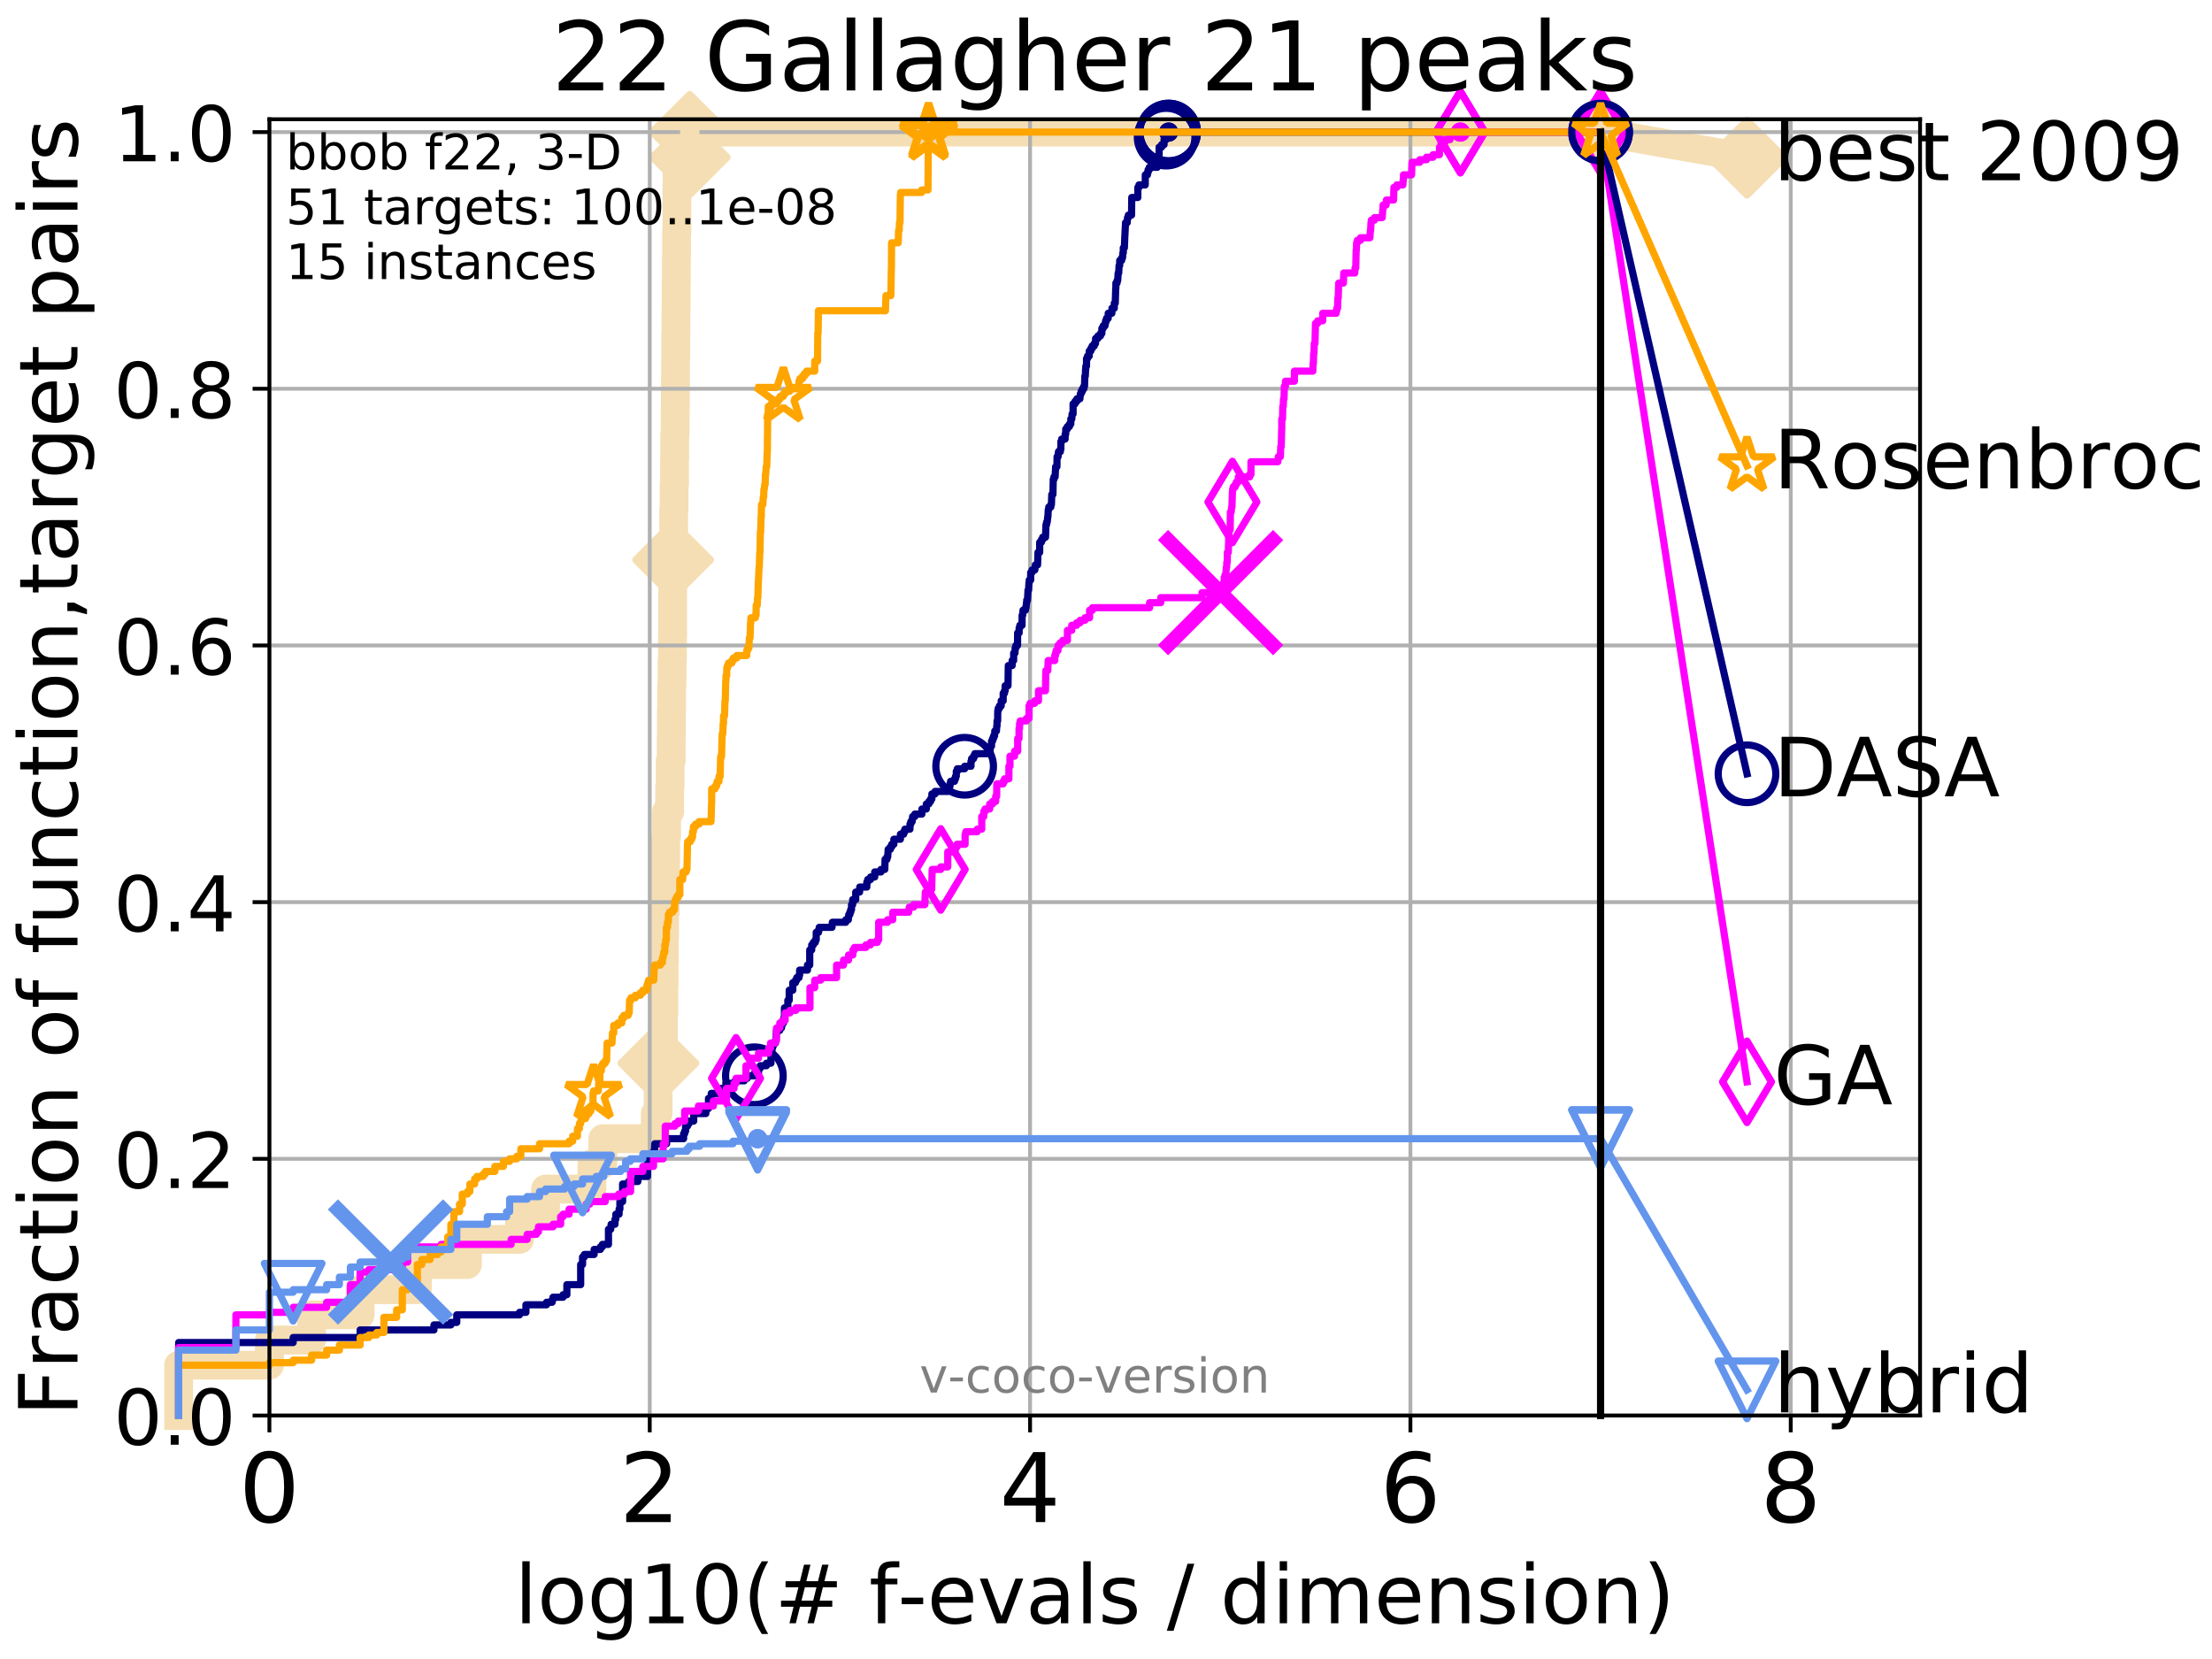 <?xml version="1.0" encoding="utf-8" standalone="no"?>
<!DOCTYPE svg PUBLIC "-//W3C//DTD SVG 1.1//EN"
  "http://www.w3.org/Graphics/SVG/1.1/DTD/svg11.dtd">
<!-- Created with matplotlib (http://matplotlib.org/) -->
<svg height="345.6pt" version="1.1" viewBox="0 0 460.8 345.6" width="460.8pt" xmlns="http://www.w3.org/2000/svg" xmlns:xlink="http://www.w3.org/1999/xlink">
 <defs>
  <style type="text/css">
*{stroke-linecap:butt;stroke-linejoin:round;}
  </style>
 </defs>
 <g id="figure_1">
  <g id="patch_1">
   <path d="M 0 345.6 
L 460.8 345.6 
L 460.8 0 
L 0 0 
z
" style="fill:#ffffff;"/>
  </g>
  <g id="axes_1">
   <g id="patch_2">
    <path d="M 56.12 294.88 
L 399.984 294.88 
L 399.984 24.84 
L 56.12 24.84 
z
" style="fill:#ffffff;"/>
   </g>
   <g id="line2d_1">
    <path d="M 37.219 294.88 
L 37.219 284.395 
L 56.12 284.395 
L 56.12 279.153 
L 64.909 279.153 
L 64.909 273.91 
L 75.021 273.91 
L 75.021 268.668 
L 86.947 268.668 
L 86.947 263.425 
L 97.375 263.425 
L 97.375 258.183 
L 108.225 258.183 
L 108.225 252.94 
L 113.654 252.94 
L 113.654 247.698 
L 123.311 247.698 
L 123.311 242.455 
L 125.579 242.455 
L 125.579 237.213 
L 136.515 237.213 
L 136.515 231.97 
L 137.095 231.97 
L 137.095 226.728 
L 137.147 226.728 
L 137.147 221.485 
L 138.003 221.485 
L 138.003 216.243 
L 138.199 216.243 
L 138.199 211 
L 138.296 211 
L 138.296 205.758 
L 138.344 205.758 
L 138.344 200.515 
L 138.392 200.515 
L 138.392 195.273 
L 138.44 195.273 
L 138.44 190.03 
L 138.583 190.03 
L 138.583 184.788 
L 138.631 184.788 
L 138.631 179.546 
L 138.678 179.546 
L 138.678 174.303 
L 138.866 174.303 
L 138.866 169.061 
L 139.509 169.061 
L 139.509 163.818 
L 139.599 163.818 
L 139.599 158.576 
L 139.821 158.576 
L 139.821 153.333 
L 139.865 153.333 
L 139.865 148.091 
L 139.909 148.091 
L 139.909 142.848 
L 139.997 142.848 
L 139.997 137.606 
L 140.084 137.606 
L 140.084 132.363 
L 140.128 132.363 
L 140.128 121.878 
L 140.215 121.878 
L 140.215 116.636 
L 140.344 116.636 
L 140.344 106.151 
L 140.429 106.151 
L 140.429 100.908 
L 140.515 100.908 
L 140.515 95.666 
L 140.557 95.666 
L 140.557 90.423 
L 140.642 90.423 
L 140.642 85.181 
L 140.684 85.181 
L 140.684 79.938 
L 140.726 79.938 
L 140.726 74.696 
L 140.768 74.696 
L 140.768 69.453 
L 140.809 69.453 
L 140.809 64.211 
L 140.851 64.211 
L 140.851 58.969 
L 140.893 58.969 
L 140.893 53.726 
L 140.934 53.726 
L 140.934 48.484 
L 141.017 48.484 
L 141.017 37.999 
L 141.058 37.999 
L 141.058 32.756 
L 143.687 32.756 
L 143.687 27.514 
L 333.43 27.514 
" style="fill:none;stroke:#f5deb3;stroke-linecap:square;stroke-width:6;"/>
   </g>
   <g id="line2d_2">
    <defs>
     <path d="M -0 7.778 
L 7.778 0 
L 0 -7.778 
L -7.778 -0 
z
" id="m7e88d3f28d" style="stroke:#f5deb3;stroke-linejoin:miter;stroke-width:1.5;"/>
    </defs>
    <g>
     <use style="fill:#f5deb3;stroke:#f5deb3;stroke-linejoin:miter;stroke-width:1.5;" x="137.147" xlink:href="#m7e88d3f28d" y="221.485"/>
     <use style="fill:#f5deb3;stroke:#f5deb3;stroke-linejoin:miter;stroke-width:1.5;" x="140.215" xlink:href="#m7e88d3f28d" y="116.636"/>
     <use style="fill:#f5deb3;stroke:#f5deb3;stroke-linejoin:miter;stroke-width:1.5;" x="143.687" xlink:href="#m7e88d3f28d" y="32.756"/>
     <use style="fill:#f5deb3;stroke:#f5deb3;stroke-linejoin:miter;stroke-width:1.5;" x="143.687" xlink:href="#m7e88d3f28d" y="27.514"/>
     <use style="fill:#f5deb3;stroke:#f5deb3;stroke-linejoin:miter;stroke-width:1.5;" x="143.687" xlink:href="#m7e88d3f28d" y="27.514"/>
     <use style="fill:#f5deb3;stroke:#f5deb3;stroke-linejoin:miter;stroke-width:1.5;" x="333.43" xlink:href="#m7e88d3f28d" y="27.514"/>
    </g>
   </g>
   <g id="line2d_3">
    <path style="fill:none;stroke:#f5deb3;stroke-linecap:square;stroke-width:6;"/>
    <g/>
   </g>
   <g id="line2d_4">
    <path d="M 333.43 27.514 
L 363.934 32.861 
" style="fill:none;stroke:#f5deb3;stroke-linecap:square;stroke-width:6;"/>
    <g>
     <use style="fill:#f5deb3;stroke:#f5deb3;stroke-linejoin:miter;stroke-width:1.5;" x="333.43" xlink:href="#m7e88d3f28d" y="27.514"/>
     <use style="fill:#f5deb3;stroke:#f5deb3;stroke-linejoin:miter;stroke-width:1.5;" x="363.934" xlink:href="#m7e88d3f28d" y="32.861"/>
    </g>
   </g>
   <g id="matplotlib.axis_1">
    <g id="xtick_1">
     <g id="line2d_5">
      <path clip-path="url(#p23c754d42b)" d="M 56.12 294.88 
L 56.12 24.84 
" style="fill:none;stroke:#b0b0b0;stroke-linecap:square;stroke-width:0.8;"/>
     </g>
     <g id="line2d_6">
      <defs>
       <path d="M 0 0 
L 0 3.5 
" id="m87b740eaf8" style="stroke:#000000;stroke-width:0.8;"/>
      </defs>
      <g>
       <use style="stroke:#000000;stroke-width:0.8;" x="56.12" xlink:href="#m87b740eaf8" y="294.88"/>
      </g>
     </g>
     <g id="text_1">
      <!-- 0 -->
      <defs>
       <path d="M 31.781 66.406 
Q 24.172 66.406 20.328 58.906 
Q 16.5 51.422 16.5 36.375 
Q 16.5 21.391 20.328 13.891 
Q 24.172 6.391 31.781 6.391 
Q 39.453 6.391 43.281 13.891 
Q 47.125 21.391 47.125 36.375 
Q 47.125 51.422 43.281 58.906 
Q 39.453 66.406 31.781 66.406 
z
M 31.781 74.219 
Q 44.047 74.219 50.516 64.516 
Q 56.984 54.828 56.984 36.375 
Q 56.984 17.969 50.516 8.266 
Q 44.047 -1.422 31.781 -1.422 
Q 19.531 -1.422 13.062 8.266 
Q 6.594 17.969 6.594 36.375 
Q 6.594 54.828 13.062 64.516 
Q 19.531 74.219 31.781 74.219 
z
" id="DejaVuSans-30"/>
      </defs>
      <g transform="translate(49.758 317.077)scale(0.2 -0.2)">
       <use xlink:href="#DejaVuSans-30"/>
      </g>
     </g>
    </g>
    <g id="xtick_2">
     <g id="line2d_7">
      <path clip-path="url(#p23c754d42b)" d="M 135.351 294.88 
L 135.351 24.84 
" style="fill:none;stroke:#b0b0b0;stroke-linecap:square;stroke-width:0.8;"/>
     </g>
     <g id="line2d_8">
      <g>
       <use style="stroke:#000000;stroke-width:0.8;" x="135.351" xlink:href="#m87b740eaf8" y="294.88"/>
      </g>
     </g>
     <g id="text_2">
      <!-- 2 -->
      <defs>
       <path d="M 19.188 8.297 
L 53.609 8.297 
L 53.609 0 
L 7.328 0 
L 7.328 8.297 
Q 12.938 14.109 22.625 23.891 
Q 32.328 33.688 34.812 36.531 
Q 39.547 41.844 41.422 45.531 
Q 43.312 49.219 43.312 52.781 
Q 43.312 58.594 39.234 62.25 
Q 35.156 65.922 28.609 65.922 
Q 23.969 65.922 18.812 64.312 
Q 13.672 62.703 7.812 59.422 
L 7.812 69.391 
Q 13.766 71.781 18.938 73 
Q 24.125 74.219 28.422 74.219 
Q 39.75 74.219 46.484 68.547 
Q 53.219 62.891 53.219 53.422 
Q 53.219 48.922 51.531 44.891 
Q 49.859 40.875 45.406 35.406 
Q 44.188 33.984 37.641 27.219 
Q 31.109 20.453 19.188 8.297 
z
" id="DejaVuSans-32"/>
      </defs>
      <g transform="translate(128.989 317.077)scale(0.2 -0.2)">
       <use xlink:href="#DejaVuSans-32"/>
      </g>
     </g>
    </g>
    <g id="xtick_3">
     <g id="line2d_9">
      <path clip-path="url(#p23c754d42b)" d="M 214.583 294.88 
L 214.583 24.84 
" style="fill:none;stroke:#b0b0b0;stroke-linecap:square;stroke-width:0.8;"/>
     </g>
     <g id="line2d_10">
      <g>
       <use style="stroke:#000000;stroke-width:0.8;" x="214.583" xlink:href="#m87b740eaf8" y="294.88"/>
      </g>
     </g>
     <g id="text_3">
      <!-- 4 -->
      <defs>
       <path d="M 37.797 64.312 
L 12.891 25.391 
L 37.797 25.391 
z
M 35.203 72.906 
L 47.609 72.906 
L 47.609 25.391 
L 58.016 25.391 
L 58.016 17.188 
L 47.609 17.188 
L 47.609 0 
L 37.797 0 
L 37.797 17.188 
L 4.891 17.188 
L 4.891 26.703 
z
" id="DejaVuSans-34"/>
      </defs>
      <g transform="translate(208.22 317.077)scale(0.2 -0.2)">
       <use xlink:href="#DejaVuSans-34"/>
      </g>
     </g>
    </g>
    <g id="xtick_4">
     <g id="line2d_11">
      <path clip-path="url(#p23c754d42b)" d="M 293.814 294.88 
L 293.814 24.84 
" style="fill:none;stroke:#b0b0b0;stroke-linecap:square;stroke-width:0.8;"/>
     </g>
     <g id="line2d_12">
      <g>
       <use style="stroke:#000000;stroke-width:0.8;" x="293.814" xlink:href="#m87b740eaf8" y="294.88"/>
      </g>
     </g>
     <g id="text_4">
      <!-- 6 -->
      <defs>
       <path d="M 33.016 40.375 
Q 26.375 40.375 22.484 35.828 
Q 18.609 31.297 18.609 23.391 
Q 18.609 15.531 22.484 10.953 
Q 26.375 6.391 33.016 6.391 
Q 39.656 6.391 43.531 10.953 
Q 47.406 15.531 47.406 23.391 
Q 47.406 31.297 43.531 35.828 
Q 39.656 40.375 33.016 40.375 
z
M 52.594 71.297 
L 52.594 62.312 
Q 48.875 64.062 45.094 64.984 
Q 41.312 65.922 37.594 65.922 
Q 27.828 65.922 22.672 59.328 
Q 17.531 52.734 16.797 39.406 
Q 19.672 43.656 24.016 45.922 
Q 28.375 48.188 33.594 48.188 
Q 44.578 48.188 50.953 41.516 
Q 57.328 34.859 57.328 23.391 
Q 57.328 12.156 50.688 5.359 
Q 44.047 -1.422 33.016 -1.422 
Q 20.359 -1.422 13.672 8.266 
Q 6.984 17.969 6.984 36.375 
Q 6.984 53.656 15.188 63.938 
Q 23.391 74.219 37.203 74.219 
Q 40.922 74.219 44.703 73.484 
Q 48.484 72.75 52.594 71.297 
z
" id="DejaVuSans-36"/>
      </defs>
      <g transform="translate(287.452 317.077)scale(0.2 -0.2)">
       <use xlink:href="#DejaVuSans-36"/>
      </g>
     </g>
    </g>
    <g id="xtick_5">
     <g id="line2d_13">
      <path clip-path="url(#p23c754d42b)" d="M 373.045 294.88 
L 373.045 24.84 
" style="fill:none;stroke:#b0b0b0;stroke-linecap:square;stroke-width:0.8;"/>
     </g>
     <g id="line2d_14">
      <g>
       <use style="stroke:#000000;stroke-width:0.8;" x="373.045" xlink:href="#m87b740eaf8" y="294.88"/>
      </g>
     </g>
     <g id="text_5">
      <!-- 8 -->
      <defs>
       <path d="M 31.781 34.625 
Q 24.75 34.625 20.719 30.859 
Q 16.703 27.094 16.703 20.516 
Q 16.703 13.922 20.719 10.156 
Q 24.75 6.391 31.781 6.391 
Q 38.812 6.391 42.859 10.172 
Q 46.922 13.969 46.922 20.516 
Q 46.922 27.094 42.891 30.859 
Q 38.875 34.625 31.781 34.625 
z
M 21.922 38.812 
Q 15.578 40.375 12.031 44.719 
Q 8.5 49.078 8.5 55.328 
Q 8.5 64.062 14.719 69.141 
Q 20.953 74.219 31.781 74.219 
Q 42.672 74.219 48.875 69.141 
Q 55.078 64.062 55.078 55.328 
Q 55.078 49.078 51.531 44.719 
Q 48 40.375 41.703 38.812 
Q 48.828 37.156 52.797 32.312 
Q 56.781 27.484 56.781 20.516 
Q 56.781 9.906 50.312 4.234 
Q 43.844 -1.422 31.781 -1.422 
Q 19.734 -1.422 13.25 4.234 
Q 6.781 9.906 6.781 20.516 
Q 6.781 27.484 10.781 32.312 
Q 14.797 37.156 21.922 38.812 
z
M 18.312 54.391 
Q 18.312 48.734 21.844 45.562 
Q 25.391 42.391 31.781 42.391 
Q 38.141 42.391 41.719 45.562 
Q 45.312 48.734 45.312 54.391 
Q 45.312 60.062 41.719 63.234 
Q 38.141 66.406 31.781 66.406 
Q 25.391 66.406 21.844 63.234 
Q 18.312 60.062 18.312 54.391 
z
" id="DejaVuSans-38"/>
      </defs>
      <g transform="translate(366.683 317.077)scale(0.2 -0.2)">
       <use xlink:href="#DejaVuSans-38"/>
      </g>
     </g>
    </g>
    <g id="text_6">
     <!-- log10(# f-evals / dimension) -->
     <defs>
      <path d="M 9.422 75.984 
L 18.406 75.984 
L 18.406 0 
L 9.422 0 
z
" id="DejaVuSans-6c"/>
      <path d="M 30.609 48.391 
Q 23.391 48.391 19.188 42.75 
Q 14.984 37.109 14.984 27.297 
Q 14.984 17.484 19.156 11.844 
Q 23.344 6.203 30.609 6.203 
Q 37.797 6.203 41.984 11.859 
Q 46.188 17.531 46.188 27.297 
Q 46.188 37.016 41.984 42.703 
Q 37.797 48.391 30.609 48.391 
z
M 30.609 56 
Q 42.328 56 49.016 48.375 
Q 55.719 40.766 55.719 27.297 
Q 55.719 13.875 49.016 6.219 
Q 42.328 -1.422 30.609 -1.422 
Q 18.844 -1.422 12.172 6.219 
Q 5.516 13.875 5.516 27.297 
Q 5.516 40.766 12.172 48.375 
Q 18.844 56 30.609 56 
z
" id="DejaVuSans-6f"/>
      <path d="M 45.406 27.984 
Q 45.406 37.75 41.375 43.109 
Q 37.359 48.484 30.078 48.484 
Q 22.859 48.484 18.828 43.109 
Q 14.797 37.75 14.797 27.984 
Q 14.797 18.266 18.828 12.891 
Q 22.859 7.516 30.078 7.516 
Q 37.359 7.516 41.375 12.891 
Q 45.406 18.266 45.406 27.984 
z
M 54.391 6.781 
Q 54.391 -7.172 48.188 -13.984 
Q 42 -20.797 29.203 -20.797 
Q 24.469 -20.797 20.266 -20.094 
Q 16.062 -19.391 12.109 -17.922 
L 12.109 -9.188 
Q 16.062 -11.328 19.922 -12.344 
Q 23.781 -13.375 27.781 -13.375 
Q 36.625 -13.375 41.016 -8.766 
Q 45.406 -4.156 45.406 5.172 
L 45.406 9.625 
Q 42.625 4.781 38.281 2.391 
Q 33.938 0 27.875 0 
Q 17.828 0 11.672 7.656 
Q 5.516 15.328 5.516 27.984 
Q 5.516 40.672 11.672 48.328 
Q 17.828 56 27.875 56 
Q 33.938 56 38.281 53.609 
Q 42.625 51.219 45.406 46.391 
L 45.406 54.688 
L 54.391 54.688 
z
" id="DejaVuSans-67"/>
      <path d="M 12.406 8.297 
L 28.516 8.297 
L 28.516 63.922 
L 10.984 60.406 
L 10.984 69.391 
L 28.422 72.906 
L 38.281 72.906 
L 38.281 8.297 
L 54.391 8.297 
L 54.391 0 
L 12.406 0 
z
" id="DejaVuSans-31"/>
      <path d="M 31 75.875 
Q 24.469 64.656 21.281 53.656 
Q 18.109 42.672 18.109 31.391 
Q 18.109 20.125 21.312 9.062 
Q 24.516 -2 31 -13.188 
L 23.188 -13.188 
Q 15.875 -1.703 12.234 9.375 
Q 8.594 20.453 8.594 31.391 
Q 8.594 42.281 12.203 53.312 
Q 15.828 64.359 23.188 75.875 
z
" id="DejaVuSans-28"/>
      <path d="M 51.125 44 
L 36.922 44 
L 32.812 27.688 
L 47.125 27.688 
z
M 43.797 71.781 
L 38.719 51.516 
L 52.984 51.516 
L 58.109 71.781 
L 65.922 71.781 
L 60.891 51.516 
L 76.125 51.516 
L 76.125 44 
L 58.984 44 
L 54.984 27.688 
L 70.516 27.688 
L 70.516 20.219 
L 53.078 20.219 
L 48 0 
L 40.188 0 
L 45.219 20.219 
L 30.906 20.219 
L 25.875 0 
L 18.016 0 
L 23.094 20.219 
L 7.719 20.219 
L 7.719 27.688 
L 24.906 27.688 
L 29 44 
L 13.281 44 
L 13.281 51.516 
L 30.906 51.516 
L 35.891 71.781 
z
" id="DejaVuSans-23"/>
      <path id="DejaVuSans-20"/>
      <path d="M 37.109 75.984 
L 37.109 68.5 
L 28.516 68.5 
Q 23.688 68.5 21.797 66.547 
Q 19.922 64.594 19.922 59.516 
L 19.922 54.688 
L 34.719 54.688 
L 34.719 47.703 
L 19.922 47.703 
L 19.922 0 
L 10.891 0 
L 10.891 47.703 
L 2.297 47.703 
L 2.297 54.688 
L 10.891 54.688 
L 10.891 58.5 
Q 10.891 67.625 15.141 71.797 
Q 19.391 75.984 28.609 75.984 
z
" id="DejaVuSans-66"/>
      <path d="M 4.891 31.391 
L 31.203 31.391 
L 31.203 23.391 
L 4.891 23.391 
z
" id="DejaVuSans-2d"/>
      <path d="M 56.203 29.594 
L 56.203 25.203 
L 14.891 25.203 
Q 15.484 15.922 20.484 11.062 
Q 25.484 6.203 34.422 6.203 
Q 39.594 6.203 44.453 7.469 
Q 49.312 8.734 54.109 11.281 
L 54.109 2.781 
Q 49.266 0.734 44.188 -0.344 
Q 39.109 -1.422 33.891 -1.422 
Q 20.797 -1.422 13.156 6.188 
Q 5.516 13.812 5.516 26.812 
Q 5.516 40.234 12.766 48.109 
Q 20.016 56 32.328 56 
Q 43.359 56 49.781 48.891 
Q 56.203 41.797 56.203 29.594 
z
M 47.219 32.234 
Q 47.125 39.594 43.094 43.984 
Q 39.062 48.391 32.422 48.391 
Q 24.906 48.391 20.391 44.141 
Q 15.875 39.891 15.188 32.172 
z
" id="DejaVuSans-65"/>
      <path d="M 2.984 54.688 
L 12.5 54.688 
L 29.594 8.797 
L 46.688 54.688 
L 56.203 54.688 
L 35.688 0 
L 23.484 0 
z
" id="DejaVuSans-76"/>
      <path d="M 34.281 27.484 
Q 23.391 27.484 19.188 25 
Q 14.984 22.516 14.984 16.5 
Q 14.984 11.719 18.141 8.906 
Q 21.297 6.109 26.703 6.109 
Q 34.188 6.109 38.703 11.406 
Q 43.219 16.703 43.219 25.484 
L 43.219 27.484 
z
M 52.203 31.203 
L 52.203 0 
L 43.219 0 
L 43.219 8.297 
Q 40.141 3.328 35.547 0.953 
Q 30.953 -1.422 24.312 -1.422 
Q 15.922 -1.422 10.953 3.297 
Q 6 8.016 6 15.922 
Q 6 25.141 12.172 29.828 
Q 18.359 34.516 30.609 34.516 
L 43.219 34.516 
L 43.219 35.406 
Q 43.219 41.609 39.141 45 
Q 35.062 48.391 27.688 48.391 
Q 23 48.391 18.547 47.266 
Q 14.109 46.141 10.016 43.891 
L 10.016 52.203 
Q 14.938 54.109 19.578 55.047 
Q 24.219 56 28.609 56 
Q 40.484 56 46.344 49.844 
Q 52.203 43.703 52.203 31.203 
z
" id="DejaVuSans-61"/>
      <path d="M 44.281 53.078 
L 44.281 44.578 
Q 40.484 46.531 36.375 47.5 
Q 32.281 48.484 27.875 48.484 
Q 21.188 48.484 17.844 46.438 
Q 14.5 44.391 14.5 40.281 
Q 14.5 37.156 16.891 35.375 
Q 19.281 33.594 26.516 31.984 
L 29.594 31.297 
Q 39.156 29.25 43.188 25.516 
Q 47.219 21.781 47.219 15.094 
Q 47.219 7.469 41.188 3.016 
Q 35.156 -1.422 24.609 -1.422 
Q 20.219 -1.422 15.453 -0.562 
Q 10.688 0.297 5.422 2 
L 5.422 11.281 
Q 10.406 8.688 15.234 7.391 
Q 20.062 6.109 24.812 6.109 
Q 31.156 6.109 34.562 8.281 
Q 37.984 10.453 37.984 14.406 
Q 37.984 18.062 35.516 20.016 
Q 33.062 21.969 24.703 23.781 
L 21.578 24.516 
Q 13.234 26.266 9.516 29.906 
Q 5.812 33.547 5.812 39.891 
Q 5.812 47.609 11.281 51.797 
Q 16.75 56 26.812 56 
Q 31.781 56 36.172 55.266 
Q 40.578 54.547 44.281 53.078 
z
" id="DejaVuSans-73"/>
      <path d="M 25.391 72.906 
L 33.688 72.906 
L 8.297 -9.281 
L 0 -9.281 
z
" id="DejaVuSans-2f"/>
      <path d="M 45.406 46.391 
L 45.406 75.984 
L 54.391 75.984 
L 54.391 0 
L 45.406 0 
L 45.406 8.203 
Q 42.578 3.328 38.25 0.953 
Q 33.938 -1.422 27.875 -1.422 
Q 17.969 -1.422 11.734 6.484 
Q 5.516 14.406 5.516 27.297 
Q 5.516 40.188 11.734 48.094 
Q 17.969 56 27.875 56 
Q 33.938 56 38.25 53.625 
Q 42.578 51.266 45.406 46.391 
z
M 14.797 27.297 
Q 14.797 17.391 18.875 11.75 
Q 22.953 6.109 30.078 6.109 
Q 37.203 6.109 41.297 11.75 
Q 45.406 17.391 45.406 27.297 
Q 45.406 37.203 41.297 42.844 
Q 37.203 48.484 30.078 48.484 
Q 22.953 48.484 18.875 42.844 
Q 14.797 37.203 14.797 27.297 
z
" id="DejaVuSans-64"/>
      <path d="M 9.422 54.688 
L 18.406 54.688 
L 18.406 0 
L 9.422 0 
z
M 9.422 75.984 
L 18.406 75.984 
L 18.406 64.594 
L 9.422 64.594 
z
" id="DejaVuSans-69"/>
      <path d="M 52 44.188 
Q 55.375 50.25 60.062 53.125 
Q 64.75 56 71.094 56 
Q 79.641 56 84.281 50.016 
Q 88.922 44.047 88.922 33.016 
L 88.922 0 
L 79.891 0 
L 79.891 32.719 
Q 79.891 40.578 77.094 44.375 
Q 74.312 48.188 68.609 48.188 
Q 61.625 48.188 57.562 43.547 
Q 53.516 38.922 53.516 30.906 
L 53.516 0 
L 44.484 0 
L 44.484 32.719 
Q 44.484 40.625 41.703 44.406 
Q 38.922 48.188 33.109 48.188 
Q 26.219 48.188 22.156 43.531 
Q 18.109 38.875 18.109 30.906 
L 18.109 0 
L 9.078 0 
L 9.078 54.688 
L 18.109 54.688 
L 18.109 46.188 
Q 21.188 51.219 25.484 53.609 
Q 29.781 56 35.688 56 
Q 41.656 56 45.828 52.969 
Q 50 49.953 52 44.188 
z
" id="DejaVuSans-6d"/>
      <path d="M 54.891 33.016 
L 54.891 0 
L 45.906 0 
L 45.906 32.719 
Q 45.906 40.484 42.875 44.328 
Q 39.844 48.188 33.797 48.188 
Q 26.516 48.188 22.312 43.547 
Q 18.109 38.922 18.109 30.906 
L 18.109 0 
L 9.078 0 
L 9.078 54.688 
L 18.109 54.688 
L 18.109 46.188 
Q 21.344 51.125 25.703 53.562 
Q 30.078 56 35.797 56 
Q 45.219 56 50.047 50.172 
Q 54.891 44.344 54.891 33.016 
z
" id="DejaVuSans-6e"/>
      <path d="M 8.016 75.875 
L 15.828 75.875 
Q 23.141 64.359 26.781 53.312 
Q 30.422 42.281 30.422 31.391 
Q 30.422 20.453 26.781 9.375 
Q 23.141 -1.703 15.828 -13.188 
L 8.016 -13.188 
Q 14.5 -2 17.703 9.062 
Q 20.906 20.125 20.906 31.391 
Q 20.906 42.672 17.703 53.656 
Q 14.5 64.656 8.016 75.875 
z
" id="DejaVuSans-29"/>
     </defs>
     <g transform="translate(107.211 338.154)scale(0.17 -0.17)">
      <use xlink:href="#DejaVuSans-6c"/>
      <use x="27.783" xlink:href="#DejaVuSans-6f"/>
      <use x="88.965" xlink:href="#DejaVuSans-67"/>
      <use x="152.441" xlink:href="#DejaVuSans-31"/>
      <use x="216.064" xlink:href="#DejaVuSans-30"/>
      <use x="279.688" xlink:href="#DejaVuSans-28"/>
      <use x="318.701" xlink:href="#DejaVuSans-23"/>
      <use x="402.49" xlink:href="#DejaVuSans-20"/>
      <use x="434.277" xlink:href="#DejaVuSans-66"/>
      <use x="469.404" xlink:href="#DejaVuSans-2d"/>
      <use x="505.488" xlink:href="#DejaVuSans-65"/>
      <use x="567.012" xlink:href="#DejaVuSans-76"/>
      <use x="626.191" xlink:href="#DejaVuSans-61"/>
      <use x="687.471" xlink:href="#DejaVuSans-6c"/>
      <use x="715.254" xlink:href="#DejaVuSans-73"/>
      <use x="767.354" xlink:href="#DejaVuSans-20"/>
      <use x="799.141" xlink:href="#DejaVuSans-2f"/>
      <use x="832.832" xlink:href="#DejaVuSans-20"/>
      <use x="864.619" xlink:href="#DejaVuSans-64"/>
      <use x="928.096" xlink:href="#DejaVuSans-69"/>
      <use x="955.879" xlink:href="#DejaVuSans-6d"/>
      <use x="1053.291" xlink:href="#DejaVuSans-65"/>
      <use x="1114.814" xlink:href="#DejaVuSans-6e"/>
      <use x="1178.193" xlink:href="#DejaVuSans-73"/>
      <use x="1230.293" xlink:href="#DejaVuSans-69"/>
      <use x="1258.076" xlink:href="#DejaVuSans-6f"/>
      <use x="1319.258" xlink:href="#DejaVuSans-6e"/>
      <use x="1382.637" xlink:href="#DejaVuSans-29"/>
     </g>
    </g>
   </g>
   <g id="matplotlib.axis_2">
    <g id="ytick_1">
     <g id="line2d_15">
      <path clip-path="url(#p23c754d42b)" d="M 56.12 294.88 
L 399.984 294.88 
" style="fill:none;stroke:#b0b0b0;stroke-linecap:square;stroke-width:0.8;"/>
     </g>
     <g id="line2d_16">
      <defs>
       <path d="M 0 0 
L -3.5 0 
" id="mdf457c7eb1" style="stroke:#000000;stroke-width:0.8;"/>
      </defs>
      <g>
       <use style="stroke:#000000;stroke-width:0.8;" x="56.12" xlink:href="#mdf457c7eb1" y="294.88"/>
      </g>
     </g>
     <g id="text_7">
      <!-- 0.0 -->
      <defs>
       <path d="M 10.688 12.406 
L 21 12.406 
L 21 0 
L 10.688 0 
z
" id="DejaVuSans-2e"/>
      </defs>
      <g transform="translate(23.675 300.959)scale(0.16 -0.16)">
       <use xlink:href="#DejaVuSans-30"/>
       <use x="63.623" xlink:href="#DejaVuSans-2e"/>
       <use x="95.41" xlink:href="#DejaVuSans-30"/>
      </g>
     </g>
    </g>
    <g id="ytick_2">
     <g id="line2d_17">
      <path clip-path="url(#p23c754d42b)" d="M 56.12 241.407 
L 399.984 241.407 
" style="fill:none;stroke:#b0b0b0;stroke-linecap:square;stroke-width:0.8;"/>
     </g>
     <g id="line2d_18">
      <g>
       <use style="stroke:#000000;stroke-width:0.8;" x="56.12" xlink:href="#mdf457c7eb1" y="241.407"/>
      </g>
     </g>
     <g id="text_8">
      <!-- 0.2 -->
      <g transform="translate(23.675 247.485)scale(0.16 -0.16)">
       <use xlink:href="#DejaVuSans-30"/>
       <use x="63.623" xlink:href="#DejaVuSans-2e"/>
       <use x="95.41" xlink:href="#DejaVuSans-32"/>
      </g>
     </g>
    </g>
    <g id="ytick_3">
     <g id="line2d_19">
      <path clip-path="url(#p23c754d42b)" d="M 56.12 187.933 
L 399.984 187.933 
" style="fill:none;stroke:#b0b0b0;stroke-linecap:square;stroke-width:0.8;"/>
     </g>
     <g id="line2d_20">
      <g>
       <use style="stroke:#000000;stroke-width:0.8;" x="56.12" xlink:href="#mdf457c7eb1" y="187.933"/>
      </g>
     </g>
     <g id="text_9">
      <!-- 0.4 -->
      <g transform="translate(23.675 194.012)scale(0.16 -0.16)">
       <use xlink:href="#DejaVuSans-30"/>
       <use x="63.623" xlink:href="#DejaVuSans-2e"/>
       <use x="95.41" xlink:href="#DejaVuSans-34"/>
      </g>
     </g>
    </g>
    <g id="ytick_4">
     <g id="line2d_21">
      <path clip-path="url(#p23c754d42b)" d="M 56.12 134.46 
L 399.984 134.46 
" style="fill:none;stroke:#b0b0b0;stroke-linecap:square;stroke-width:0.8;"/>
     </g>
     <g id="line2d_22">
      <g>
       <use style="stroke:#000000;stroke-width:0.8;" x="56.12" xlink:href="#mdf457c7eb1" y="134.46"/>
      </g>
     </g>
     <g id="text_10">
      <!-- 0.6 -->
      <g transform="translate(23.675 140.539)scale(0.16 -0.16)">
       <use xlink:href="#DejaVuSans-30"/>
       <use x="63.623" xlink:href="#DejaVuSans-2e"/>
       <use x="95.41" xlink:href="#DejaVuSans-36"/>
      </g>
     </g>
    </g>
    <g id="ytick_5">
     <g id="line2d_23">
      <path clip-path="url(#p23c754d42b)" d="M 56.12 80.987 
L 399.984 80.987 
" style="fill:none;stroke:#b0b0b0;stroke-linecap:square;stroke-width:0.8;"/>
     </g>
     <g id="line2d_24">
      <g>
       <use style="stroke:#000000;stroke-width:0.8;" x="56.12" xlink:href="#mdf457c7eb1" y="80.987"/>
      </g>
     </g>
     <g id="text_11">
      <!-- 0.8 -->
      <g transform="translate(23.675 87.066)scale(0.16 -0.16)">
       <use xlink:href="#DejaVuSans-30"/>
       <use x="63.623" xlink:href="#DejaVuSans-2e"/>
       <use x="95.41" xlink:href="#DejaVuSans-38"/>
      </g>
     </g>
    </g>
    <g id="ytick_6">
     <g id="line2d_25">
      <path clip-path="url(#p23c754d42b)" d="M 56.12 27.514 
L 399.984 27.514 
" style="fill:none;stroke:#b0b0b0;stroke-linecap:square;stroke-width:0.8;"/>
     </g>
     <g id="line2d_26">
      <g>
       <use style="stroke:#000000;stroke-width:0.8;" x="56.12" xlink:href="#mdf457c7eb1" y="27.514"/>
      </g>
     </g>
     <g id="text_12">
      <!-- 1.0 -->
      <g transform="translate(23.675 33.592)scale(0.16 -0.16)">
       <use xlink:href="#DejaVuSans-31"/>
       <use x="63.623" xlink:href="#DejaVuSans-2e"/>
       <use x="95.41" xlink:href="#DejaVuSans-30"/>
      </g>
     </g>
    </g>
    <g id="text_13">
     <!-- Fraction of function,target pairs -->
     <defs>
      <path d="M 9.812 72.906 
L 51.703 72.906 
L 51.703 64.594 
L 19.672 64.594 
L 19.672 43.109 
L 48.578 43.109 
L 48.578 34.812 
L 19.672 34.812 
L 19.672 0 
L 9.812 0 
z
" id="DejaVuSans-46"/>
      <path d="M 41.109 46.297 
Q 39.594 47.172 37.812 47.578 
Q 36.031 48 33.891 48 
Q 26.266 48 22.188 43.047 
Q 18.109 38.094 18.109 28.812 
L 18.109 0 
L 9.078 0 
L 9.078 54.688 
L 18.109 54.688 
L 18.109 46.188 
Q 20.953 51.172 25.484 53.578 
Q 30.031 56 36.531 56 
Q 37.453 56 38.578 55.875 
Q 39.703 55.766 41.062 55.516 
z
" id="DejaVuSans-72"/>
      <path d="M 48.781 52.594 
L 48.781 44.188 
Q 44.969 46.297 41.141 47.344 
Q 37.312 48.391 33.406 48.391 
Q 24.656 48.391 19.812 42.844 
Q 14.984 37.312 14.984 27.297 
Q 14.984 17.281 19.812 11.734 
Q 24.656 6.203 33.406 6.203 
Q 37.312 6.203 41.141 7.25 
Q 44.969 8.297 48.781 10.406 
L 48.781 2.094 
Q 45.016 0.344 40.984 -0.531 
Q 36.969 -1.422 32.422 -1.422 
Q 20.062 -1.422 12.781 6.344 
Q 5.516 14.109 5.516 27.297 
Q 5.516 40.672 12.859 48.328 
Q 20.219 56 33.016 56 
Q 37.156 56 41.109 55.141 
Q 45.062 54.297 48.781 52.594 
z
" id="DejaVuSans-63"/>
      <path d="M 18.312 70.219 
L 18.312 54.688 
L 36.812 54.688 
L 36.812 47.703 
L 18.312 47.703 
L 18.312 18.016 
Q 18.312 11.328 20.141 9.422 
Q 21.969 7.516 27.594 7.516 
L 36.812 7.516 
L 36.812 0 
L 27.594 0 
Q 17.188 0 13.234 3.875 
Q 9.281 7.766 9.281 18.016 
L 9.281 47.703 
L 2.688 47.703 
L 2.688 54.688 
L 9.281 54.688 
L 9.281 70.219 
z
" id="DejaVuSans-74"/>
      <path d="M 8.5 21.578 
L 8.5 54.688 
L 17.484 54.688 
L 17.484 21.922 
Q 17.484 14.156 20.5 10.266 
Q 23.531 6.391 29.594 6.391 
Q 36.859 6.391 41.078 11.031 
Q 45.312 15.672 45.312 23.688 
L 45.312 54.688 
L 54.297 54.688 
L 54.297 0 
L 45.312 0 
L 45.312 8.406 
Q 42.047 3.422 37.719 1 
Q 33.406 -1.422 27.688 -1.422 
Q 18.266 -1.422 13.375 4.438 
Q 8.5 10.297 8.5 21.578 
z
M 31.109 56 
z
" id="DejaVuSans-75"/>
      <path d="M 11.719 12.406 
L 22.016 12.406 
L 22.016 4 
L 14.016 -11.625 
L 7.719 -11.625 
L 11.719 4 
z
" id="DejaVuSans-2c"/>
      <path d="M 18.109 8.203 
L 18.109 -20.797 
L 9.078 -20.797 
L 9.078 54.688 
L 18.109 54.688 
L 18.109 46.391 
Q 20.953 51.266 25.266 53.625 
Q 29.594 56 35.594 56 
Q 45.562 56 51.781 48.094 
Q 58.016 40.188 58.016 27.297 
Q 58.016 14.406 51.781 6.484 
Q 45.562 -1.422 35.594 -1.422 
Q 29.594 -1.422 25.266 0.953 
Q 20.953 3.328 18.109 8.203 
z
M 48.688 27.297 
Q 48.688 37.203 44.609 42.844 
Q 40.531 48.484 33.406 48.484 
Q 26.266 48.484 22.188 42.844 
Q 18.109 37.203 18.109 27.297 
Q 18.109 17.391 22.188 11.75 
Q 26.266 6.109 33.406 6.109 
Q 40.531 6.109 44.609 11.75 
Q 48.688 17.391 48.688 27.297 
z
" id="DejaVuSans-70"/>
     </defs>
     <g transform="translate(16.14 294.999)rotate(-90)scale(0.17 -0.17)">
      <use xlink:href="#DejaVuSans-46"/>
      <use x="57.41" xlink:href="#DejaVuSans-72"/>
      <use x="98.523" xlink:href="#DejaVuSans-61"/>
      <use x="159.803" xlink:href="#DejaVuSans-63"/>
      <use x="214.783" xlink:href="#DejaVuSans-74"/>
      <use x="253.992" xlink:href="#DejaVuSans-69"/>
      <use x="281.775" xlink:href="#DejaVuSans-6f"/>
      <use x="342.957" xlink:href="#DejaVuSans-6e"/>
      <use x="406.336" xlink:href="#DejaVuSans-20"/>
      <use x="438.123" xlink:href="#DejaVuSans-6f"/>
      <use x="499.305" xlink:href="#DejaVuSans-66"/>
      <use x="534.51" xlink:href="#DejaVuSans-20"/>
      <use x="566.297" xlink:href="#DejaVuSans-66"/>
      <use x="601.502" xlink:href="#DejaVuSans-75"/>
      <use x="664.881" xlink:href="#DejaVuSans-6e"/>
      <use x="728.26" xlink:href="#DejaVuSans-63"/>
      <use x="783.24" xlink:href="#DejaVuSans-74"/>
      <use x="822.449" xlink:href="#DejaVuSans-69"/>
      <use x="850.232" xlink:href="#DejaVuSans-6f"/>
      <use x="911.414" xlink:href="#DejaVuSans-6e"/>
      <use x="974.793" xlink:href="#DejaVuSans-2c"/>
      <use x="1006.58" xlink:href="#DejaVuSans-74"/>
      <use x="1045.789" xlink:href="#DejaVuSans-61"/>
      <use x="1107.068" xlink:href="#DejaVuSans-72"/>
      <use x="1148.166" xlink:href="#DejaVuSans-67"/>
      <use x="1211.643" xlink:href="#DejaVuSans-65"/>
      <use x="1273.166" xlink:href="#DejaVuSans-74"/>
      <use x="1312.375" xlink:href="#DejaVuSans-20"/>
      <use x="1344.162" xlink:href="#DejaVuSans-70"/>
      <use x="1407.639" xlink:href="#DejaVuSans-61"/>
      <use x="1468.918" xlink:href="#DejaVuSans-69"/>
      <use x="1496.701" xlink:href="#DejaVuSans-72"/>
      <use x="1537.814" xlink:href="#DejaVuSans-73"/>
     </g>
    </g>
   </g>
   <g id="line2d_27">
    <defs>
     <path d="M 0 1.5 
C 0.398 1.5 0.779 1.342 1.061 1.061 
C 1.342 0.779 1.5 0.398 1.5 0 
C 1.5 -0.398 1.342 -0.779 1.061 -1.061 
C 0.779 -1.342 0.398 -1.5 0 -1.5 
C -0.398 -1.5 -0.779 -1.342 -1.061 -1.061 
C -1.342 -0.779 -1.5 -0.398 -1.5 0 
C -1.5 0.398 -1.342 0.779 -1.061 1.061 
C -0.779 1.342 -0.398 1.5 0 1.5 
z
" id="mab815b1543" style="stroke:#f5deb3;"/>
    </defs>
    <g>
     <use style="fill:#f5deb3;stroke:#f5deb3;" x="143.687" xlink:href="#mab815b1543" y="27.514"/>
     <use style="fill:#f5deb3;stroke:#f5deb3;" x="143.687" xlink:href="#mab815b1543" y="27.514"/>
    </g>
   </g>
   <g id="line2d_28">
    <defs>
     <path d="M 0 1.5 
C 0.398 1.5 0.779 1.342 1.061 1.061 
C 1.342 0.779 1.5 0.398 1.5 0 
C 1.5 -0.398 1.342 -0.779 1.061 -1.061 
C 0.779 -1.342 0.398 -1.5 0 -1.5 
C -0.398 -1.5 -0.779 -1.342 -1.061 -1.061 
C -1.342 -0.779 -1.5 -0.398 -1.5 0 
C -1.5 0.398 -1.342 0.779 -1.061 1.061 
C -0.779 1.342 -0.398 1.5 0 1.5 
z
" id="m4a1775f094" style="stroke:#000080;"/>
    </defs>
    <g>
     <use style="fill:#000080;stroke:#000080;" x="243.444" xlink:href="#m4a1775f094" y="27.514"/>
     <use style="fill:#000080;stroke:#000080;" x="243.444" xlink:href="#m4a1775f094" y="27.514"/>
    </g>
   </g>
   <g id="line2d_29">
    <path d="M 37.219 294.88 
L 37.219 279.677 
L 61.07 279.677 
L 61.07 278.628 
L 75.021 278.628 
L 75.021 277.056 
L 90.399 277.056 
L 90.399 276.007 
L 93.923 276.007 
L 93.923 275.483 
L 95.152 275.483 
L 95.152 273.91 
L 108.225 273.91 
L 108.225 273.386 
L 109.56 273.386 
L 109.56 271.813 
L 113.855 271.813 
L 113.855 271.289 
L 115.015 271.289 
L 115.015 270.765 
L 115.201 270.765 
L 115.201 270.24 
L 117.289 270.24 
L 117.289 269.716 
L 118.09 269.716 
L 118.09 267.619 
L 120.964 267.619 
L 120.964 263.425 
L 121.356 263.425 
L 121.356 261.852 
L 121.74 261.852 
L 121.74 261.328 
L 123.767 261.328 
L 123.767 260.28 
L 125.066 260.28 
L 125.066 259.755 
L 125.478 259.755 
L 125.478 259.231 
L 126.753 259.231 
L 126.753 256.086 
L 127.219 256.086 
L 127.311 255.037 
L 128.115 255.037 
L 128.115 253.989 
L 128.289 253.989 
L 128.289 252.94 
L 128.967 252.94 
L 128.967 251.892 
L 129.133 251.892 
L 129.133 250.319 
L 129.699 250.319 
L 129.699 246.649 
L 130.929 246.649 
L 130.929 246.125 
L 132.889 246.125 
L 132.889 245.076 
L 134.886 245.076 
L 134.886 241.931 
L 135.236 241.931 
L 135.236 240.882 
L 135.86 240.882 
L 135.86 240.358 
L 136.136 240.358 
L 136.136 239.834 
L 136.354 239.834 
L 136.408 238.261 
L 138.866 238.261 
L 138.866 237.213 
L 142.404 237.213 
L 142.404 236.164 
L 142.63 236.164 
L 142.63 235.64 
L 142.817 235.64 
L 142.817 234.592 
L 143.221 234.592 
L 143.221 234.067 
L 143.545 234.067 
L 143.545 233.543 
L 144.514 233.543 
L 144.514 231.97 
L 147.046 231.97 
L 147.046 230.922 
L 147.589 230.922 
L 147.589 228.825 
L 148.171 228.825 
L 148.171 227.776 
L 150.1 227.776 
L 150.1 227.252 
L 150.294 227.252 
L 150.294 226.728 
L 151.208 226.728 
L 151.208 225.679 
L 153.127 225.679 
L 153.127 225.155 
L 155.038 225.155 
L 155.038 224.631 
L 155.665 224.631 
L 155.665 224.107 
L 157.149 224.107 
L 157.149 223.582 
L 158.015 223.582 
L 158.015 222.534 
L 158.365 222.534 
L 158.365 222.01 
L 159.655 222.01 
L 159.655 221.485 
L 160.606 221.485 
L 160.606 219.913 
L 160.803 219.913 
L 160.803 218.34 
L 160.933 218.34 
L 160.933 217.816 
L 161.127 217.816 
L 161.127 217.291 
L 161.544 217.291 
L 161.544 216.767 
L 161.657 216.767 
L 161.756 214.67 
L 162.423 214.67 
L 162.423 214.146 
L 162.799 214.146 
L 162.799 213.622 
L 162.915 213.622 
L 162.915 213.097 
L 163.224 213.097 
L 163.292 212.049 
L 163.416 212.049 
L 163.416 209.952 
L 164.12 209.952 
L 164.12 208.379 
L 164.408 208.379 
L 164.408 206.282 
L 165.154 206.282 
L 165.154 204.709 
L 165.713 204.709 
L 165.713 204.185 
L 165.976 204.185 
L 165.976 203.661 
L 166.453 203.661 
L 166.453 203.137 
L 166.575 203.137 
L 166.575 202.088 
L 168.213 202.088 
L 168.213 201.04 
L 168.682 201.04 
L 168.682 197.894 
L 169.091 197.894 
L 169.091 196.846 
L 169.434 196.846 
L 169.434 196.321 
L 169.841 196.321 
L 169.841 195.797 
L 170.033 195.797 
L 170.033 194.224 
L 170.515 194.224 
L 170.515 193.7 
L 170.663 193.7 
L 170.663 193.176 
L 173.325 193.176 
L 173.388 192.127 
L 176.19 192.127 
L 176.19 191.603 
L 176.726 191.603 
L 176.804 190.555 
L 177.034 190.555 
L 177.034 190.03 
L 177.216 190.03 
L 177.216 189.506 
L 177.387 189.506 
L 177.387 188.458 
L 177.624 188.458 
L 177.624 187.409 
L 178.261 187.409 
L 178.261 185.836 
L 179.07 185.836 
L 179.097 184.788 
L 180.575 184.788 
L 180.575 183.739 
L 180.764 183.739 
L 180.764 183.215 
L 181.36 183.215 
L 181.36 182.691 
L 182.216 182.691 
L 182.216 181.642 
L 183.52 181.642 
L 183.52 181.118 
L 184.321 181.118 
L 184.377 179.021 
L 184.765 179.021 
L 184.765 178.497 
L 184.929 178.497 
L 185.022 176.924 
L 185.483 176.924 
L 185.483 176.4 
L 185.767 176.4 
L 185.767 175.876 
L 186.205 175.876 
L 186.205 174.827 
L 187.573 174.827 
L 187.573 173.779 
L 188.251 173.779 
L 188.251 173.255 
L 188.501 173.255 
L 188.501 172.73 
L 189.562 172.73 
L 189.562 171.682 
L 189.733 171.682 
L 189.733 171.158 
L 190.017 171.158 
L 190.11 170.109 
L 190.575 170.109 
L 190.575 169.585 
L 192.052 169.585 
L 192.052 168.536 
L 192.966 168.536 
L 192.966 167.488 
L 193.488 167.488 
L 193.488 166.964 
L 193.855 166.964 
L 193.855 166.439 
L 194.125 166.439 
L 194.125 165.391 
L 194.788 165.391 
L 194.788 164.867 
L 197.497 164.867 
L 197.497 164.342 
L 197.689 164.342 
L 197.689 163.818 
L 197.896 163.818 
L 197.896 163.294 
L 198.017 163.294 
L 198.017 162.77 
L 198.842 162.77 
L 198.842 162.245 
L 199.054 162.245 
L 199.054 161.721 
L 199.216 161.721 
L 199.216 160.673 
L 199.432 160.673 
L 199.432 160.148 
L 200.955 160.148 
L 200.955 159.624 
L 202.276 159.624 
L 202.276 158.576 
L 202.397 158.576 
L 202.397 158.051 
L 202.8 158.051 
L 202.8 157.527 
L 203.072 157.527 
L 203.072 157.003 
L 206.263 157.003 
L 206.283 155.43 
L 206.554 155.43 
L 206.554 154.382 
L 206.772 154.382 
L 206.772 153.857 
L 206.968 153.857 
L 206.968 153.333 
L 207.183 153.333 
L 207.233 152.285 
L 207.576 152.285 
L 207.642 151.236 
L 207.699 151.236 
L 207.699 150.188 
L 207.826 150.188 
L 207.848 148.091 
L 207.941 148.091 
L 207.941 147.566 
L 208.205 147.566 
L 208.205 147.042 
L 208.565 147.042 
L 208.566 145.994 
L 208.98 145.994 
L 208.98 144.421 
L 209.253 144.421 
L 209.253 143.897 
L 209.394 143.897 
L 209.394 142.848 
L 209.982 142.848 
L 210.048 138.654 
L 210.849 138.654 
L 210.849 137.606 
L 211.156 137.606 
L 211.17 136.033 
L 211.444 136.033 
L 211.475 134.984 
L 211.626 134.984 
L 211.626 134.46 
L 211.971 134.46 
L 211.991 131.839 
L 212.307 131.839 
L 212.307 130.79 
L 212.454 130.79 
L 212.454 130.266 
L 212.91 130.266 
L 212.925 128.169 
L 213.049 128.169 
L 213.109 127.121 
L 213.622 127.121 
L 213.622 126.596 
L 213.745 126.596 
L 213.834 125.548 
L 213.885 125.548 
L 213.885 125.024 
L 214.047 125.024 
L 214.151 122.927 
L 214.277 122.927 
L 214.351 121.354 
L 214.411 121.354 
L 214.411 120.83 
L 214.713 120.83 
L 214.713 119.257 
L 214.987 119.257 
L 214.987 118.733 
L 215.577 118.733 
L 215.678 117.684 
L 216.146 117.684 
L 216.233 115.063 
L 216.587 115.063 
L 216.587 112.966 
L 216.936 112.966 
L 216.936 112.442 
L 217.203 112.442 
L 217.203 111.918 
L 217.799 111.918 
L 217.894 109.296 
L 218.021 109.296 
L 218.021 108.772 
L 218.153 108.772 
L 218.254 107.724 
L 218.294 107.724 
L 218.373 106.151 
L 218.476 106.151 
L 218.476 105.627 
L 218.909 105.627 
L 218.909 105.102 
L 219.03 105.102 
L 219.104 103.005 
L 219.345 103.005 
L 219.411 99.86 
L 219.56 99.86 
L 219.56 99.336 
L 219.8 99.336 
L 219.903 97.239 
L 220.175 97.239 
L 220.208 95.142 
L 220.417 95.142 
L 220.497 94.093 
L 220.889 94.093 
L 220.889 93.569 
L 221.001 93.569 
L 221.001 91.996 
L 221.16 91.996 
L 221.16 91.472 
L 221.884 91.472 
L 221.884 90.423 
L 222.011 90.423 
L 222.011 89.375 
L 222.357 89.375 
L 222.357 88.851 
L 222.785 88.851 
L 222.785 88.326 
L 223.072 88.326 
L 223.072 87.278 
L 223.273 87.278 
L 223.333 86.229 
L 223.541 86.229 
L 223.541 84.132 
L 223.95 84.132 
L 223.95 83.608 
L 224.337 83.608 
L 224.337 83.084 
L 224.96 83.084 
L 225.06 82.035 
L 225.22 82.035 
L 225.22 81.511 
L 225.482 81.511 
L 225.482 80.987 
L 225.781 80.987 
L 225.781 80.463 
L 225.927 80.463 
L 225.992 78.366 
L 226.083 78.366 
L 226.159 76.793 
L 226.197 76.793 
L 226.197 76.269 
L 226.343 76.269 
L 226.344 74.696 
L 226.548 74.696 
L 226.548 74.172 
L 226.906 74.172 
L 226.906 73.123 
L 227.239 73.123 
L 227.239 72.599 
L 227.514 72.599 
L 227.514 72.075 
L 227.956 72.075 
L 227.956 71.55 
L 228.222 71.55 
L 228.236 70.502 
L 228.72 70.502 
L 228.72 69.978 
L 229.253 69.978 
L 229.253 69.453 
L 229.54 69.453 
L 229.54 68.405 
L 229.808 68.405 
L 229.808 67.881 
L 230.198 67.881 
L 230.198 67.356 
L 230.312 67.356 
L 230.312 66.832 
L 230.504 66.832 
L 230.504 66.308 
L 230.861 66.308 
L 230.861 65.259 
L 231.62 65.259 
L 231.645 64.211 
L 232.125 64.211 
L 232.125 63.163 
L 232.326 63.163 
L 232.428 60.017 
L 232.46 60.017 
L 232.46 58.969 
L 232.705 58.969 
L 232.705 58.444 
L 232.838 58.444 
L 232.931 56.872 
L 233.049 56.872 
L 233.122 55.299 
L 233.255 55.299 
L 233.255 54.25 
L 233.667 54.25 
L 233.667 53.726 
L 233.84 53.726 
L 233.914 52.678 
L 234.001 52.678 
L 234.001 51.629 
L 234.227 51.629 
L 234.333 49.008 
L 234.339 49.008 
L 234.443 46.911 
L 234.462 46.911 
L 234.462 46.387 
L 234.815 46.387 
L 234.884 45.338 
L 235.056 45.338 
L 235.056 44.814 
L 235.721 44.814 
L 235.766 41.144 
L 237.033 41.144 
L 237.033 39.047 
L 237.265 39.047 
L 237.265 38.523 
L 238.571 38.523 
L 238.586 36.426 
L 239.032 36.426 
L 239.032 35.902 
L 239.169 35.902 
L 239.169 35.377 
L 239.414 35.377 
L 239.414 34.853 
L 241.078 34.853 
L 241.078 33.805 
L 241.466 33.805 
L 241.466 30.659 
L 241.979 30.659 
L 241.979 30.135 
L 242.497 30.135 
L 242.497 29.086 
L 242.929 29.086 
L 242.929 28.562 
L 243.087 28.562 
L 243.087 28.038 
L 243.444 28.038 
L 243.444 27.514 
L 333.43 27.514 
L 333.43 27.514 
" style="fill:none;stroke:#000080;stroke-linecap:square;stroke-width:1.5;"/>
   </g>
   <g id="line2d_30">
    <defs>
     <path d="M 0 6 
C 1.591 6 3.117 5.368 4.243 4.243 
C 5.368 3.117 6 1.591 6 0 
C 6 -1.591 5.368 -3.117 4.243 -4.243 
C 3.117 -5.368 1.591 -6 0 -6 
C -1.591 -6 -3.117 -5.368 -4.243 -4.243 
C -5.368 -3.117 -6 -1.591 -6 0 
C -6 1.591 -5.368 3.117 -4.243 4.243 
C -3.117 5.368 -1.591 6 0 6 
z
" id="m2621faa181" style="stroke:#000080;stroke-width:1.5;"/>
    </defs>
    <g>
     <use style="fill-opacity:0;stroke:#000080;stroke-width:1.5;" x="157.149" xlink:href="#m2621faa181" y="224.107"/>
     <use style="fill-opacity:0;stroke:#000080;stroke-width:1.5;" x="200.955" xlink:href="#m2621faa181" y="159.624"/>
     <use style="fill-opacity:0;stroke:#000080;stroke-width:1.5;" x="242.929" xlink:href="#m2621faa181" y="28.562"/>
     <use style="fill-opacity:0;stroke:#000080;stroke-width:1.5;" x="243.444" xlink:href="#m2621faa181" y="27.514"/>
     <use style="fill-opacity:0;stroke:#000080;stroke-width:1.5;" x="243.444" xlink:href="#m2621faa181" y="27.514"/>
     <use style="fill-opacity:0;stroke:#000080;stroke-width:1.5;" x="333.43" xlink:href="#m2621faa181" y="27.514"/>
    </g>
   </g>
   <g id="line2d_31">
    <path style="fill:none;stroke:#000080;stroke-linecap:square;stroke-width:1.5;"/>
    <g/>
   </g>
   <g id="line2d_32">
    <defs>
     <path d="M 0 1.5 
C 0.398 1.5 0.779 1.342 1.061 1.061 
C 1.342 0.779 1.5 0.398 1.5 0 
C 1.5 -0.398 1.342 -0.779 1.061 -1.061 
C 0.779 -1.342 0.398 -1.5 0 -1.5 
C -0.398 -1.5 -0.779 -1.342 -1.061 -1.061 
C -1.342 -0.779 -1.5 -0.398 -1.5 0 
C -1.5 0.398 -1.342 0.779 -1.061 1.061 
C -0.779 1.342 -0.398 1.5 0 1.5 
z
" id="m0916040ab2" style="stroke:#ff00ff;"/>
    </defs>
    <g>
     <use style="fill:#ff00ff;stroke:#ff00ff;" x="304.223" xlink:href="#m0916040ab2" y="27.514"/>
     <use style="fill:#ff00ff;stroke:#ff00ff;" x="304.223" xlink:href="#m0916040ab2" y="27.514"/>
    </g>
   </g>
   <g id="line2d_33">
    <path d="M 37.219 294.88 
L 37.219 280.725 
L 49.144 280.725 
L 49.144 273.91 
L 56.12 273.91 
L 56.12 273.386 
L 61.07 273.386 
L 61.07 272.337 
L 68.046 272.337 
L 68.046 271.289 
L 72.995 271.289 
L 72.995 267.619 
L 75.021 267.619 
L 75.021 264.998 
L 76.834 264.998 
L 76.834 264.474 
L 83.81 264.474 
L 83.81 262.901 
L 84.921 262.901 
L 84.921 259.755 
L 91.897 259.755 
L 91.897 259.231 
L 106.474 259.231 
L 106.474 258.183 
L 109.815 258.183 
L 109.815 257.134 
L 111.728 257.134 
L 111.728 256.61 
L 112.175 256.61 
L 112.175 255.561 
L 115.201 255.561 
L 115.201 255.037 
L 116.791 255.037 
L 116.791 253.464 
L 117.289 253.464 
L 117.289 252.94 
L 118.553 252.94 
L 118.553 251.892 
L 122.115 251.892 
L 122.115 250.843 
L 122.843 250.843 
L 122.843 250.319 
L 126.078 250.319 
L 126.078 249.27 
L 128.884 249.27 
L 128.884 248.746 
L 130.093 248.746 
L 130.093 248.222 
L 131.368 248.222 
L 131.368 244.028 
L 133.917 244.028 
L 133.917 242.979 
L 136.136 242.979 
L 136.136 241.407 
L 138.15 241.407 
L 138.15 238.261 
L 138.583 238.261 
L 138.583 234.592 
L 140.599 234.592 
L 140.599 234.067 
L 141.303 234.067 
L 141.303 233.543 
L 142.63 233.543 
L 142.63 231.446 
L 145.496 231.446 
L 145.496 230.398 
L 148.601 230.398 
L 148.601 229.349 
L 151.344 229.349 
L 151.344 226.728 
L 152.922 226.728 
L 152.922 225.679 
L 153.33 225.679 
L 153.33 224.631 
L 155.399 224.631 
L 155.399 222.01 
L 156.356 222.01 
L 156.356 220.437 
L 158.015 220.437 
L 158.015 219.388 
L 160.124 219.388 
L 160.124 218.34 
L 160.513 218.34 
L 160.513 217.291 
L 161.482 217.291 
L 161.482 216.767 
L 161.756 216.767 
L 161.756 214.146 
L 162.446 214.146 
L 162.446 213.097 
L 162.984 213.097 
L 162.984 212.573 
L 163.561 212.573 
L 163.561 211 
L 164.577 211 
L 164.577 210.476 
L 165.801 210.476 
L 165.801 209.952 
L 168.732 209.952 
L 168.732 205.758 
L 169.717 205.758 
L 169.717 204.185 
L 170.962 204.185 
L 170.962 203.661 
L 174.277 203.661 
L 174.277 201.04 
L 175.724 201.04 
L 175.724 199.991 
L 176.768 199.991 
L 176.768 198.943 
L 177.668 198.943 
L 177.668 197.894 
L 177.998 197.894 
L 177.998 197.37 
L 180.379 197.37 
L 180.379 196.846 
L 181.324 196.846 
L 181.324 196.321 
L 182.775 196.321 
L 182.775 195.797 
L 183.043 195.797 
L 183.043 192.127 
L 184.894 192.127 
L 184.894 191.603 
L 185.968 191.603 
L 185.968 190.03 
L 189.302 190.03 
L 189.409 188.982 
L 190.316 188.982 
L 190.316 188.458 
L 192.659 188.458 
L 192.763 185.836 
L 193.15 185.836 
L 193.15 185.312 
L 194.083 185.312 
L 194.183 181.118 
L 195.968 181.118 
L 195.968 180.594 
L 197.435 180.594 
L 197.435 177.449 
L 198.924 177.449 
L 198.924 176.924 
L 199.074 176.924 
L 199.074 176.4 
L 199.374 176.4 
L 199.374 175.876 
L 201.046 175.876 
L 201.046 173.779 
L 201.198 173.779 
L 201.198 173.255 
L 203.581 173.255 
L 203.581 172.73 
L 204.516 172.73 
L 204.516 170.109 
L 204.932 170.109 
L 204.932 169.061 
L 205.196 169.061 
L 205.196 168.536 
L 206.164 168.536 
L 206.164 167.488 
L 206.769 167.488 
L 206.769 166.964 
L 207.413 166.964 
L 207.413 165.915 
L 207.62 165.915 
L 207.654 163.294 
L 208.983 163.294 
L 208.983 162.77 
L 209.257 162.77 
L 209.257 162.245 
L 210.171 162.245 
L 210.171 159.624 
L 210.396 159.624 
L 210.396 157.527 
L 211.35 157.527 
L 211.35 156.479 
L 212.001 156.479 
L 212.001 153.857 
L 212.283 153.857 
L 212.283 151.76 
L 212.396 151.76 
L 212.396 150.712 
L 212.515 150.712 
L 212.515 150.188 
L 213.823 150.188 
L 213.823 149.663 
L 214.366 149.663 
L 214.366 147.042 
L 214.573 147.042 
L 214.573 146.518 
L 215.546 146.518 
L 215.546 145.994 
L 216.332 145.994 
L 216.332 143.897 
L 217.79 143.897 
L 217.861 139.703 
L 218.27 139.703 
L 218.35 137.606 
L 219.723 137.606 
L 219.723 136.557 
L 219.885 136.557 
L 219.885 136.033 
L 220.012 136.033 
L 220.012 135.509 
L 220.398 135.509 
L 220.398 134.46 
L 220.818 134.46 
L 220.818 133.936 
L 221.389 133.936 
L 221.389 133.412 
L 222.365 133.412 
L 222.365 131.315 
L 223.264 131.315 
L 223.264 130.266 
L 224.28 130.266 
L 224.28 129.742 
L 225 129.742 
L 225 129.218 
L 226.026 129.218 
L 226.026 128.693 
L 226.98 128.693 
L 226.98 127.121 
L 227.571 127.121 
L 227.571 126.596 
L 239.486 126.596 
L 239.486 125.548 
L 241.804 125.548 
L 241.804 124.499 
L 250.393 124.499 
L 250.393 123.451 
L 254.469 123.451 
L 254.469 122.927 
L 254.739 122.927 
L 254.741 121.878 
L 254.887 121.878 
L 254.887 121.354 
L 255.029 121.354 
L 255.029 120.306 
L 255.195 120.306 
L 255.195 119.781 
L 255.36 119.781 
L 255.461 118.209 
L 255.543 118.209 
L 255.56 117.16 
L 255.66 117.16 
L 255.681 115.063 
L 255.88 115.063 
L 255.989 111.393 
L 255.995 111.393 
L 256.066 110.345 
L 256.268 110.345 
L 256.312 106.675 
L 256.471 106.675 
L 256.567 105.627 
L 256.64 105.627 
L 256.733 102.481 
L 256.769 102.481 
L 256.769 101.957 
L 256.893 101.957 
L 256.893 101.433 
L 257.312 101.433 
L 257.312 100.908 
L 257.573 100.908 
L 257.573 100.384 
L 257.976 100.384 
L 257.976 99.336 
L 260.342 99.336 
L 260.342 98.811 
L 260.599 98.811 
L 260.599 96.19 
L 266.198 96.19 
L 266.293 95.142 
L 266.727 95.142 
L 266.799 93.045 
L 266.903 93.045 
L 267.001 89.375 
L 267.017 89.375 
L 267.017 87.278 
L 267.176 87.278 
L 267.226 84.657 
L 267.328 84.657 
L 267.38 83.084 
L 267.488 83.084 
L 267.555 80.463 
L 267.782 80.463 
L 267.782 79.414 
L 269.648 79.414 
L 269.648 77.317 
L 273.483 77.317 
L 273.545 75.744 
L 273.604 75.744 
L 273.652 73.647 
L 273.722 73.647 
L 273.788 71.55 
L 273.933 71.55 
L 274.043 67.356 
L 274.495 67.356 
L 274.495 66.832 
L 275.547 66.832 
L 275.547 65.259 
L 278.354 65.259 
L 278.354 64.735 
L 278.476 64.735 
L 278.476 64.211 
L 278.64 64.211 
L 278.685 62.114 
L 278.768 62.114 
L 278.877 58.969 
L 279.849 58.969 
L 279.932 56.872 
L 282.223 56.872 
L 282.291 55.823 
L 282.428 55.823 
L 282.515 52.153 
L 282.548 52.153 
L 282.61 50.581 
L 282.765 50.581 
L 282.765 50.056 
L 283.423 50.056 
L 283.423 49.532 
L 285.373 49.532 
L 285.48 47.959 
L 285.529 47.959 
L 285.603 46.387 
L 285.664 46.387 
L 285.664 45.862 
L 286.324 45.862 
L 286.324 45.338 
L 287.936 45.338 
L 288.046 43.765 
L 288.077 43.765 
L 288.12 42.717 
L 288.756 42.717 
L 288.805 41.668 
L 290.306 41.668 
L 290.376 39.047 
L 290.974 39.047 
L 290.974 38.523 
L 292.252 38.523 
L 292.297 37.474 
L 292.366 37.474 
L 292.366 36.426 
L 294.05 36.426 
L 294.149 33.805 
L 295.765 33.805 
L 295.765 33.28 
L 297.159 33.28 
L 297.159 32.756 
L 298.525 32.756 
L 298.525 32.232 
L 299.862 32.232 
L 299.872 30.659 
L 300.183 30.659 
L 300.183 29.611 
L 301.036 29.611 
L 301.036 29.086 
L 302.06 29.086 
L 302.135 28.038 
L 304.223 28.038 
L 304.223 27.514 
L 333.43 27.514 
L 333.43 27.514 
" style="fill:none;stroke:#ff00ff;stroke-linecap:square;stroke-width:1.5;"/>
   </g>
   <g id="line2d_34">
    <defs>
     <path d="M -0 8.485 
L 5.091 0 
L 0 -8.485 
L -5.091 -0 
z
" id="m9bcaeb4813" style="stroke:#ff00ff;stroke-linejoin:miter;stroke-width:1.5;"/>
    </defs>
    <g>
     <use style="fill-opacity:0;stroke:#ff00ff;stroke-linejoin:miter;stroke-width:1.5;" x="153.33" xlink:href="#m9bcaeb4813" y="224.631"/>
     <use style="fill-opacity:0;stroke:#ff00ff;stroke-linejoin:miter;stroke-width:1.5;" x="195.968" xlink:href="#m9bcaeb4813" y="181.118"/>
     <use style="fill-opacity:0;stroke:#ff00ff;stroke-linejoin:miter;stroke-width:1.5;" x="256.733" xlink:href="#m9bcaeb4813" y="104.578"/>
     <use style="fill-opacity:0;stroke:#ff00ff;stroke-linejoin:miter;stroke-width:1.5;" x="304.223" xlink:href="#m9bcaeb4813" y="27.514"/>
     <use style="fill-opacity:0;stroke:#ff00ff;stroke-linejoin:miter;stroke-width:1.5;" x="304.223" xlink:href="#m9bcaeb4813" y="27.514"/>
     <use style="fill-opacity:0;stroke:#ff00ff;stroke-linejoin:miter;stroke-width:1.5;" x="333.43" xlink:href="#m9bcaeb4813" y="27.514"/>
    </g>
   </g>
   <g id="line2d_35">
    <path style="fill:none;stroke:#ff00ff;stroke-linecap:square;stroke-width:1.5;"/>
    <g/>
   </g>
   <g id="line2d_36">
    <path clip-path="url(#p23c754d42b)" d="M 254.266 123.451 
" style="fill:none;stroke:#ff00ff;stroke-linecap:square;stroke-width:1.5;"/>
    <defs>
     <path d="M -12 12 
L 12 -12 
M -12 -12 
L 12 12 
" id="m3fb18cdc48" style="stroke:#ff00ff;stroke-width:3;"/>
    </defs>
    <g clip-path="url(#p23c754d42b)">
     <use style="fill:#ff00ff;stroke:#ff00ff;stroke-width:3;" x="254.266" xlink:href="#m3fb18cdc48" y="123.451"/>
    </g>
   </g>
   <g id="line2d_37">
    <defs>
     <path d="M 0 1.5 
C 0.398 1.5 0.779 1.342 1.061 1.061 
C 1.342 0.779 1.5 0.398 1.5 0 
C 1.5 -0.398 1.342 -0.779 1.061 -1.061 
C 0.779 -1.342 0.398 -1.5 0 -1.5 
C -0.398 -1.5 -0.779 -1.342 -1.061 -1.061 
C -1.342 -0.779 -1.5 -0.398 -1.5 0 
C -1.5 0.398 -1.342 0.779 -1.061 1.061 
C -0.779 1.342 -0.398 1.5 0 1.5 
z
" id="mc697eebd03" style="stroke:#ffa500;"/>
    </defs>
    <g>
     <use style="fill:#ffa500;stroke:#ffa500;" x="193.433" xlink:href="#mc697eebd03" y="27.514"/>
     <use style="fill:#ffa500;stroke:#ffa500;" x="193.433" xlink:href="#mc697eebd03" y="27.514"/>
    </g>
   </g>
   <g id="line2d_38">
    <path d="M 37.219 294.88 
L 37.219 284.395 
L 56.12 284.395 
L 56.12 283.871 
L 61.07 283.871 
L 61.07 283.347 
L 64.909 283.347 
L 64.909 282.298 
L 68.046 282.298 
L 68.046 281.25 
L 70.698 281.25 
L 70.698 280.201 
L 75.021 280.201 
L 75.021 278.628 
L 76.834 278.628 
L 76.834 278.104 
L 78.474 278.104 
L 78.474 277.58 
L 79.971 277.58 
L 79.971 274.434 
L 82.623 274.434 
L 82.623 272.862 
L 83.81 272.862 
L 83.81 268.668 
L 84.921 268.668 
L 84.921 268.143 
L 85.964 268.143 
L 85.964 267.095 
L 86.947 267.095 
L 86.947 263.425 
L 87.877 263.425 
L 87.877 262.377 
L 89.599 262.377 
L 89.599 261.328 
L 91.164 261.328 
L 91.164 260.804 
L 91.897 260.804 
L 91.897 259.755 
L 93.274 259.755 
L 93.274 257.658 
L 93.923 257.658 
L 93.923 255.037 
L 94.549 255.037 
L 94.549 252.416 
L 95.736 252.416 
L 95.736 250.843 
L 96.3 250.843 
L 96.3 248.746 
L 97.375 248.746 
L 97.375 248.222 
L 97.889 248.222 
L 97.889 246.649 
L 98.872 246.649 
L 98.872 245.601 
L 99.344 245.601 
L 99.344 245.076 
L 100.685 245.076 
L 100.685 244.552 
L 101.11 244.552 
L 101.11 244.028 
L 103.09 244.028 
L 103.09 242.979 
L 104.865 242.979 
L 104.865 241.931 
L 106.164 241.931 
L 106.164 241.407 
L 107.661 241.407 
L 107.661 240.882 
L 108.501 240.882 
L 108.501 239.31 
L 112.394 239.31 
L 112.394 238.261 
L 118.553 238.261 
L 118.553 237.737 
L 119.298 237.737 
L 119.298 236.689 
L 120.289 236.689 
L 120.289 235.116 
L 120.697 235.116 
L 120.697 234.067 
L 120.964 234.067 
L 120.964 233.543 
L 121.096 233.543 
L 121.096 233.019 
L 121.991 233.019 
L 121.991 232.495 
L 122.239 232.495 
L 122.239 231.97 
L 122.723 231.97 
L 122.723 231.446 
L 123.078 231.446 
L 123.078 230.398 
L 123.54 230.398 
L 123.54 227.776 
L 123.654 227.776 
L 123.654 227.252 
L 124.643 227.252 
L 124.75 225.155 
L 124.961 225.155 
L 124.961 223.058 
L 125.273 223.058 
L 125.273 222.01 
L 125.579 222.01 
L 125.579 221.485 
L 126.078 221.485 
L 126.078 220.961 
L 126.37 220.961 
L 126.467 217.291 
L 127.493 217.291 
L 127.583 215.194 
L 127.851 215.194 
L 127.851 213.622 
L 128.716 213.622 
L 128.716 213.097 
L 129.539 213.097 
L 129.539 212.049 
L 129.937 212.049 
L 129.937 211.525 
L 130.855 211.525 
L 130.855 211 
L 131.077 211 
L 131.15 208.379 
L 131.44 208.379 
L 131.44 207.855 
L 132.352 207.855 
L 132.352 207.331 
L 133.411 207.331 
L 133.411 206.806 
L 133.917 206.806 
L 133.917 206.282 
L 134.768 206.282 
L 134.768 205.234 
L 134.945 205.234 
L 134.945 204.709 
L 135.12 204.709 
L 135.12 204.185 
L 136.191 204.185 
L 136.3 201.564 
L 136.354 201.564 
L 136.354 201.04 
L 137.555 201.04 
L 137.555 200.515 
L 138.003 200.515 
L 138.003 199.467 
L 138.15 199.467 
L 138.248 198.418 
L 138.488 198.418 
L 138.488 196.846 
L 138.631 196.846 
L 138.678 195.797 
L 138.819 195.797 
L 138.819 193.176 
L 139.052 193.176 
L 139.052 192.127 
L 139.236 192.127 
L 139.236 190.555 
L 139.464 190.555 
L 139.464 190.03 
L 140.128 190.03 
L 140.128 189.506 
L 140.515 189.506 
L 140.515 187.933 
L 140.684 187.933 
L 140.684 187.409 
L 140.934 187.409 
L 140.934 186.885 
L 141.303 186.885 
L 141.303 186.361 
L 141.625 186.361 
L 141.625 183.215 
L 142.212 183.215 
L 142.289 181.642 
L 142.928 181.642 
L 142.928 181.118 
L 143.112 181.118 
L 143.221 175.876 
L 143.258 175.876 
L 143.258 175.352 
L 143.792 175.352 
L 143.792 174.827 
L 144.106 174.827 
L 144.106 174.303 
L 144.277 174.303 
L 144.277 173.255 
L 144.447 173.255 
L 144.447 172.206 
L 144.881 172.206 
L 144.881 171.682 
L 145.623 171.682 
L 145.623 171.158 
L 148.116 171.158 
L 148.225 167.488 
L 148.252 167.488 
L 148.252 164.342 
L 148.943 164.342 
L 148.943 163.818 
L 149.252 163.818 
L 149.252 163.294 
L 149.405 163.294 
L 149.405 162.77 
L 149.781 162.77 
L 149.781 161.721 
L 150.027 161.721 
L 150.1 158.051 
L 150.149 158.051 
L 150.149 157.527 
L 150.318 157.527 
L 150.414 153.333 
L 150.461 153.333 
L 150.461 152.809 
L 150.58 152.809 
L 150.651 150.712 
L 150.722 150.712 
L 150.722 149.139 
L 150.931 149.139 
L 151.024 145.994 
L 151.093 145.994 
L 151.185 141.8 
L 151.23 141.8 
L 151.23 140.751 
L 151.389 140.751 
L 151.389 139.178 
L 151.546 139.178 
L 151.546 138.654 
L 151.747 138.654 
L 151.747 138.13 
L 152.44 138.13 
L 152.44 137.606 
L 152.756 137.606 
L 152.756 137.081 
L 153.491 137.081 
L 153.491 136.557 
L 155.559 136.557 
L 155.559 135.509 
L 155.753 135.509 
L 155.753 134.984 
L 156.014 134.984 
L 156.1 132.887 
L 156.254 132.887 
L 156.339 129.742 
L 156.406 129.742 
L 156.423 128.693 
L 157.358 128.693 
L 157.358 128.169 
L 157.501 128.169 
L 157.532 126.072 
L 157.752 126.072 
L 157.814 124.499 
L 157.877 124.499 
L 157.985 120.83 
L 158.015 120.83 
L 158.123 118.209 
L 158.168 118.209 
L 158.275 115.063 
L 158.32 115.063 
L 158.395 110.869 
L 158.455 110.869 
L 158.545 107.724 
L 158.589 107.724 
L 158.634 105.102 
L 158.928 105.102 
L 159 103.53 
L 159.087 103.53 
L 159.131 101.957 
L 159.202 101.957 
L 159.302 100.908 
L 159.402 100.908 
L 159.459 98.811 
L 159.515 98.811 
L 159.613 97.239 
L 159.725 97.239 
L 159.822 94.093 
L 159.85 94.093 
L 159.932 86.229 
L 160.042 86.229 
L 160.042 84.657 
L 160.698 84.657 
L 160.698 84.132 
L 161.768 84.132 
L 161.768 83.608 
L 162.123 83.608 
L 162.123 83.084 
L 162.541 83.084 
L 162.541 82.56 
L 163.19 82.56 
L 163.19 82.035 
L 163.561 82.035 
L 163.561 81.511 
L 164.514 81.511 
L 164.514 80.987 
L 166.312 80.987 
L 166.312 80.463 
L 166.434 80.463 
L 166.444 79.414 
L 166.612 79.414 
L 166.612 78.89 
L 167.181 78.89 
L 167.181 78.366 
L 167.573 78.366 
L 167.573 77.841 
L 168.025 77.841 
L 168.025 77.317 
L 169.724 77.317 
L 169.724 75.22 
L 170.313 75.22 
L 170.358 69.453 
L 170.426 69.453 
L 170.493 64.735 
L 184.454 64.735 
L 184.539 62.114 
L 184.566 62.114 
L 184.566 61.59 
L 185.579 61.59 
L 185.687 55.823 
L 185.702 55.823 
L 185.73 50.581 
L 187.115 50.581 
L 187.194 47.959 
L 187.331 47.959 
L 187.368 46.387 
L 187.482 46.387 
L 187.559 40.62 
L 187.609 40.62 
L 187.609 40.096 
L 191.981 40.096 
L 191.981 39.571 
L 193.317 39.571 
L 193.405 28.038 
L 193.433 28.038 
L 193.433 27.514 
L 333.43 27.514 
L 333.43 27.514 
" style="fill:none;stroke:#ffa500;stroke-linecap:square;stroke-width:1.5;"/>
   </g>
   <g id="line2d_39">
    <defs>
     <path d="M 0 -6 
L -1.347 -1.854 
L -5.706 -1.854 
L -2.18 0.708 
L -3.527 4.854 
L -0 2.292 
L 3.527 4.854 
L 2.18 0.708 
L 5.706 -1.854 
L 1.347 -1.854 
z
" id="mae5233acc3" style="stroke:#ffa500;stroke-linejoin:bevel;stroke-width:1.5;"/>
    </defs>
    <g>
     <use style="fill-opacity:0;stroke:#ffa500;stroke-linejoin:bevel;stroke-width:1.5;" x="123.654" xlink:href="#mae5233acc3" y="227.776"/>
     <use style="fill-opacity:0;stroke:#ffa500;stroke-linejoin:bevel;stroke-width:1.5;" x="163.19" xlink:href="#mae5233acc3" y="82.56"/>
     <use style="fill-opacity:0;stroke:#ffa500;stroke-linejoin:bevel;stroke-width:1.5;" x="193.433" xlink:href="#mae5233acc3" y="28.038"/>
     <use style="fill-opacity:0;stroke:#ffa500;stroke-linejoin:bevel;stroke-width:1.5;" x="193.433" xlink:href="#mae5233acc3" y="27.514"/>
     <use style="fill-opacity:0;stroke:#ffa500;stroke-linejoin:bevel;stroke-width:1.5;" x="193.433" xlink:href="#mae5233acc3" y="27.514"/>
     <use style="fill-opacity:0;stroke:#ffa500;stroke-linejoin:bevel;stroke-width:1.5;" x="333.43" xlink:href="#mae5233acc3" y="27.514"/>
    </g>
   </g>
   <g id="line2d_40">
    <path style="fill:none;stroke:#ffa500;stroke-linecap:square;stroke-width:1.5;"/>
    <g/>
   </g>
   <g id="line2d_41">
    <defs>
     <path d="M 0 1.5 
C 0.398 1.5 0.779 1.342 1.061 1.061 
C 1.342 0.779 1.5 0.398 1.5 0 
C 1.5 -0.398 1.342 -0.779 1.061 -1.061 
C 0.779 -1.342 0.398 -1.5 0 -1.5 
C -0.398 -1.5 -0.779 -1.342 -1.061 -1.061 
C -1.342 -0.779 -1.5 -0.398 -1.5 0 
C -1.5 0.398 -1.342 0.779 -1.061 1.061 
C -0.779 1.342 -0.398 1.5 0 1.5 
z
" id="m6c1f15b943" style="stroke:#6495ed;"/>
    </defs>
    <g>
     <use style="fill:#6495ed;stroke:#6495ed;" x="157.83" xlink:href="#m6c1f15b943" y="237.213"/>
     <use style="fill:#6495ed;stroke:#6495ed;" x="157.83" xlink:href="#m6c1f15b943" y="237.213"/>
    </g>
   </g>
   <g id="line2d_42">
    <path d="M 37.219 294.88 
L 37.219 281.25 
L 49.144 281.25 
L 49.144 277.056 
L 56.12 277.056 
L 56.12 269.192 
L 61.07 269.192 
L 61.07 268.668 
L 68.046 268.668 
L 68.046 267.619 
L 70.698 267.619 
L 70.698 266.046 
L 72.995 266.046 
L 72.995 263.949 
L 75.021 263.949 
L 75.021 262.901 
L 82.623 262.901 
L 82.623 262.377 
L 83.81 262.377 
L 83.81 261.852 
L 84.921 261.852 
L 84.921 260.28 
L 93.923 260.28 
L 93.923 258.183 
L 95.152 258.183 
L 95.152 255.037 
L 101.525 255.037 
L 101.525 253.464 
L 105.527 253.464 
L 105.527 252.416 
L 106.164 252.416 
L 106.164 249.795 
L 109.815 249.795 
L 109.815 249.27 
L 112.394 249.27 
L 112.394 248.222 
L 113.654 248.222 
L 113.654 247.698 
L 117.614 247.698 
L 117.614 247.173 
L 119.587 247.173 
L 119.587 246.649 
L 121.356 246.649 
L 121.356 245.601 
L 124.211 245.601 
L 124.211 245.076 
L 125.78 245.076 
L 125.78 244.028 
L 129.297 244.028 
L 129.297 243.504 
L 130.325 243.504 
L 130.325 241.931 
L 131.296 241.931 
L 131.296 241.407 
L 133.917 241.407 
L 133.917 240.358 
L 139.997 240.358 
L 139.997 239.834 
L 143.112 239.834 
L 143.112 239.31 
L 143.58 239.31 
L 143.58 238.785 
L 145.749 238.785 
L 145.749 238.261 
L 152.693 238.261 
L 152.693 237.737 
L 157.83 237.737 
L 157.83 237.213 
L 333.43 237.213 
" style="fill:none;stroke:#6495ed;stroke-linecap:square;stroke-width:1.5;"/>
   </g>
   <g id="line2d_43">
    <defs>
     <path d="M -0 6 
L 6 -6 
L -6 -6 
z
" id="m99e6481814" style="stroke:#6495ed;stroke-linejoin:miter;stroke-width:1.5;"/>
    </defs>
    <g>
     <use style="fill-opacity:0;stroke:#6495ed;stroke-linejoin:miter;stroke-width:1.5;" x="61.07" xlink:href="#m99e6481814" y="269.192"/>
     <use style="fill-opacity:0;stroke:#6495ed;stroke-linejoin:miter;stroke-width:1.5;" x="121.356" xlink:href="#m99e6481814" y="246.649"/>
     <use style="fill-opacity:0;stroke:#6495ed;stroke-linejoin:miter;stroke-width:1.5;" x="157.83" xlink:href="#m99e6481814" y="237.737"/>
     <use style="fill-opacity:0;stroke:#6495ed;stroke-linejoin:miter;stroke-width:1.5;" x="157.83" xlink:href="#m99e6481814" y="237.213"/>
     <use style="fill-opacity:0;stroke:#6495ed;stroke-linejoin:miter;stroke-width:1.5;" x="157.83" xlink:href="#m99e6481814" y="237.213"/>
     <use style="fill-opacity:0;stroke:#6495ed;stroke-linejoin:miter;stroke-width:1.5;" x="333.43" xlink:href="#m99e6481814" y="237.213"/>
    </g>
   </g>
   <g id="line2d_44">
    <path style="fill:none;stroke:#6495ed;stroke-linecap:square;stroke-width:1.5;"/>
    <g/>
   </g>
   <g id="line2d_45">
    <path clip-path="url(#p23c754d42b)" d="M 81.348 262.901 
" style="fill:none;stroke:#6495ed;stroke-linecap:square;stroke-width:1.5;"/>
    <defs>
     <path d="M -12 12 
L 12 -12 
M -12 -12 
L 12 12 
" id="mcb0411229d" style="stroke:#6495ed;stroke-width:3;"/>
    </defs>
    <g clip-path="url(#p23c754d42b)">
     <use style="fill:#6495ed;stroke:#6495ed;stroke-width:3;" x="81.348" xlink:href="#mcb0411229d" y="262.901"/>
    </g>
   </g>
   <g id="line2d_46">
    <path d="M 333.43 237.213 
L 363.934 289.533 
" style="fill:none;stroke:#6495ed;stroke-linecap:square;stroke-width:1.5;"/>
    <g>
     <use style="fill-opacity:0;stroke:#6495ed;stroke-linejoin:miter;stroke-width:1.5;" x="333.43" xlink:href="#m99e6481814" y="237.213"/>
     <use style="fill-opacity:0;stroke:#6495ed;stroke-linejoin:miter;stroke-width:1.5;" x="363.934" xlink:href="#m99e6481814" y="289.533"/>
    </g>
   </g>
   <g id="line2d_47">
    <path d="M 333.43 27.514 
L 363.934 225.365 
" style="fill:none;stroke:#ff00ff;stroke-linecap:square;stroke-width:1.5;"/>
    <g>
     <use style="fill-opacity:0;stroke:#ff00ff;stroke-linejoin:miter;stroke-width:1.5;" x="333.43" xlink:href="#m9bcaeb4813" y="27.514"/>
     <use style="fill-opacity:0;stroke:#ff00ff;stroke-linejoin:miter;stroke-width:1.5;" x="363.934" xlink:href="#m9bcaeb4813" y="225.365"/>
    </g>
   </g>
   <g id="line2d_48">
    <path d="M 333.43 27.514 
L 363.934 161.197 
" style="fill:none;stroke:#000080;stroke-linecap:square;stroke-width:1.5;"/>
    <g>
     <use style="fill-opacity:0;stroke:#000080;stroke-width:1.5;" x="333.43" xlink:href="#m2621faa181" y="27.514"/>
     <use style="fill-opacity:0;stroke:#000080;stroke-width:1.5;" x="363.934" xlink:href="#m2621faa181" y="161.197"/>
    </g>
   </g>
   <g id="line2d_49">
    <path d="M 333.43 27.514 
L 363.934 97.029 
" style="fill:none;stroke:#ffa500;stroke-linecap:square;stroke-width:1.5;"/>
    <g>
     <use style="fill-opacity:0;stroke:#ffa500;stroke-linejoin:bevel;stroke-width:1.5;" x="333.43" xlink:href="#mae5233acc3" y="27.514"/>
     <use style="fill-opacity:0;stroke:#ffa500;stroke-linejoin:bevel;stroke-width:1.5;" x="363.934" xlink:href="#mae5233acc3" y="97.029"/>
    </g>
   </g>
   <g id="line2d_50">
    <path d="M 333.43 294.88 
L 333.43 27.514 
" style="fill:none;stroke:#000000;stroke-linecap:square;stroke-width:1.5;"/>
   </g>
   <g id="patch_3">
    <path d="M 56.12 294.88 
L 56.12 24.84 
" style="fill:none;stroke:#000000;stroke-linecap:square;stroke-linejoin:miter;stroke-width:0.8;"/>
   </g>
   <g id="patch_4">
    <path d="M 399.984 294.88 
L 399.984 24.84 
" style="fill:none;stroke:#000000;stroke-linecap:square;stroke-linejoin:miter;stroke-width:0.8;"/>
   </g>
   <g id="patch_5">
    <path d="M 56.12 294.88 
L 399.984 294.88 
" style="fill:none;stroke:#000000;stroke-linecap:square;stroke-linejoin:miter;stroke-width:0.8;"/>
   </g>
   <g id="patch_6">
    <path d="M 56.12 24.84 
L 399.984 24.84 
" style="fill:none;stroke:#000000;stroke-linecap:square;stroke-linejoin:miter;stroke-width:0.8;"/>
   </g>
   <g id="text_14">
    <!-- hybrid -->
    <defs>
     <path d="M 54.891 33.016 
L 54.891 0 
L 45.906 0 
L 45.906 32.719 
Q 45.906 40.484 42.875 44.328 
Q 39.844 48.188 33.797 48.188 
Q 26.516 48.188 22.312 43.547 
Q 18.109 38.922 18.109 30.906 
L 18.109 0 
L 9.078 0 
L 9.078 75.984 
L 18.109 75.984 
L 18.109 46.188 
Q 21.344 51.125 25.703 53.562 
Q 30.078 56 35.797 56 
Q 45.219 56 50.047 50.172 
Q 54.891 44.344 54.891 33.016 
z
" id="DejaVuSans-68"/>
     <path d="M 32.172 -5.078 
Q 28.375 -14.844 24.75 -17.812 
Q 21.141 -20.797 15.094 -20.797 
L 7.906 -20.797 
L 7.906 -13.281 
L 13.188 -13.281 
Q 16.891 -13.281 18.938 -11.516 
Q 21 -9.766 23.484 -3.219 
L 25.094 0.875 
L 2.984 54.688 
L 12.5 54.688 
L 29.594 11.922 
L 46.688 54.688 
L 56.203 54.688 
z
" id="DejaVuSans-79"/>
     <path d="M 48.688 27.297 
Q 48.688 37.203 44.609 42.844 
Q 40.531 48.484 33.406 48.484 
Q 26.266 48.484 22.188 42.844 
Q 18.109 37.203 18.109 27.297 
Q 18.109 17.391 22.188 11.75 
Q 26.266 6.109 33.406 6.109 
Q 40.531 6.109 44.609 11.75 
Q 48.688 17.391 48.688 27.297 
z
M 18.109 46.391 
Q 20.953 51.266 25.266 53.625 
Q 29.594 56 35.594 56 
Q 45.562 56 51.781 48.094 
Q 58.016 40.188 58.016 27.297 
Q 58.016 14.406 51.781 6.484 
Q 45.562 -1.422 35.594 -1.422 
Q 29.594 -1.422 25.266 0.953 
Q 20.953 3.328 18.109 8.203 
L 18.109 0 
L 9.078 0 
L 9.078 75.984 
L 18.109 75.984 
z
" id="DejaVuSans-62"/>
    </defs>
    <g transform="translate(369.48 294.224)scale(0.17 -0.17)">
     <use xlink:href="#DejaVuSans-68"/>
     <use x="63.379" xlink:href="#DejaVuSans-79"/>
     <use x="122.559" xlink:href="#DejaVuSans-62"/>
     <use x="186.035" xlink:href="#DejaVuSans-72"/>
     <use x="227.148" xlink:href="#DejaVuSans-69"/>
     <use x="254.932" xlink:href="#DejaVuSans-64"/>
    </g>
   </g>
   <g id="text_15">
    <!-- GA -->
    <defs>
     <path d="M 59.516 10.406 
L 59.516 29.984 
L 43.406 29.984 
L 43.406 38.094 
L 69.281 38.094 
L 69.281 6.781 
Q 63.578 2.734 56.688 0.656 
Q 49.812 -1.422 42 -1.422 
Q 24.906 -1.422 15.25 8.562 
Q 5.609 18.562 5.609 36.375 
Q 5.609 54.25 15.25 64.234 
Q 24.906 74.219 42 74.219 
Q 49.125 74.219 55.547 72.453 
Q 61.969 70.703 67.391 67.281 
L 67.391 56.781 
Q 61.922 61.422 55.766 63.766 
Q 49.609 66.109 42.828 66.109 
Q 29.438 66.109 22.719 58.641 
Q 16.016 51.172 16.016 36.375 
Q 16.016 21.625 22.719 14.156 
Q 29.438 6.688 42.828 6.688 
Q 48.047 6.688 52.141 7.594 
Q 56.25 8.5 59.516 10.406 
z
" id="DejaVuSans-47"/>
     <path d="M 34.188 63.188 
L 20.797 26.906 
L 47.609 26.906 
z
M 28.609 72.906 
L 39.797 72.906 
L 67.578 0 
L 57.328 0 
L 50.688 18.703 
L 17.828 18.703 
L 11.188 0 
L 0.781 0 
z
" id="DejaVuSans-41"/>
    </defs>
    <g transform="translate(369.48 230.056)scale(0.17 -0.17)">
     <use xlink:href="#DejaVuSans-47"/>
     <use x="77.49" xlink:href="#DejaVuSans-41"/>
    </g>
   </g>
   <g id="text_16">
    <!-- DASA -->
    <defs>
     <path d="M 19.672 64.797 
L 19.672 8.109 
L 31.594 8.109 
Q 46.688 8.109 53.688 14.938 
Q 60.688 21.781 60.688 36.531 
Q 60.688 51.172 53.688 57.984 
Q 46.688 64.797 31.594 64.797 
z
M 9.812 72.906 
L 30.078 72.906 
Q 51.266 72.906 61.172 64.094 
Q 71.094 55.281 71.094 36.531 
Q 71.094 17.672 61.125 8.828 
Q 51.172 0 30.078 0 
L 9.812 0 
z
" id="DejaVuSans-44"/>
     <path d="M 53.516 70.516 
L 53.516 60.891 
Q 47.906 63.578 42.922 64.891 
Q 37.938 66.219 33.297 66.219 
Q 25.25 66.219 20.875 63.094 
Q 16.5 59.969 16.5 54.203 
Q 16.5 49.359 19.406 46.891 
Q 22.312 44.438 30.422 42.922 
L 36.375 41.703 
Q 47.406 39.594 52.656 34.297 
Q 57.906 29 57.906 20.125 
Q 57.906 9.516 50.797 4.047 
Q 43.703 -1.422 29.984 -1.422 
Q 24.812 -1.422 18.969 -0.25 
Q 13.141 0.922 6.891 3.219 
L 6.891 13.375 
Q 12.891 10.016 18.656 8.297 
Q 24.422 6.594 29.984 6.594 
Q 38.422 6.594 43.016 9.906 
Q 47.609 13.234 47.609 19.391 
Q 47.609 24.75 44.312 27.781 
Q 41.016 30.812 33.5 32.328 
L 27.484 33.5 
Q 16.453 35.688 11.516 40.375 
Q 6.594 45.062 6.594 53.422 
Q 6.594 63.094 13.406 68.656 
Q 20.219 74.219 32.172 74.219 
Q 37.312 74.219 42.625 73.281 
Q 47.953 72.359 53.516 70.516 
z
" id="DejaVuSans-53"/>
    </defs>
    <g transform="translate(369.48 165.888)scale(0.17 -0.17)">
     <use xlink:href="#DejaVuSans-44"/>
     <use x="76.986" xlink:href="#DejaVuSans-41"/>
     <use x="145.395" xlink:href="#DejaVuSans-53"/>
     <use x="208.887" xlink:href="#DejaVuSans-41"/>
    </g>
   </g>
   <g id="text_17">
    <!-- Rosenbroc -->
    <defs>
     <path d="M 44.391 34.188 
Q 47.562 33.109 50.562 29.594 
Q 53.562 26.078 56.594 19.922 
L 66.609 0 
L 56 0 
L 46.688 18.703 
Q 43.062 26.031 39.672 28.422 
Q 36.281 30.812 30.422 30.812 
L 19.672 30.812 
L 19.672 0 
L 9.812 0 
L 9.812 72.906 
L 32.078 72.906 
Q 44.578 72.906 50.734 67.672 
Q 56.891 62.453 56.891 51.906 
Q 56.891 45.016 53.688 40.469 
Q 50.484 35.938 44.391 34.188 
z
M 19.672 64.797 
L 19.672 38.922 
L 32.078 38.922 
Q 39.203 38.922 42.844 42.219 
Q 46.484 45.516 46.484 51.906 
Q 46.484 58.297 42.844 61.547 
Q 39.203 64.797 32.078 64.797 
z
" id="DejaVuSans-52"/>
    </defs>
    <g transform="translate(369.48 101.72)scale(0.17 -0.17)">
     <use xlink:href="#DejaVuSans-52"/>
     <use x="69.42" xlink:href="#DejaVuSans-6f"/>
     <use x="130.602" xlink:href="#DejaVuSans-73"/>
     <use x="182.701" xlink:href="#DejaVuSans-65"/>
     <use x="244.225" xlink:href="#DejaVuSans-6e"/>
     <use x="307.604" xlink:href="#DejaVuSans-62"/>
     <use x="371.08" xlink:href="#DejaVuSans-72"/>
     <use x="412.162" xlink:href="#DejaVuSans-6f"/>
     <use x="473.344" xlink:href="#DejaVuSans-63"/>
    </g>
   </g>
   <g id="text_18">
    <!-- best 2009 -->
    <defs>
     <path d="M 10.984 1.516 
L 10.984 10.5 
Q 14.703 8.734 18.5 7.812 
Q 22.312 6.891 25.984 6.891 
Q 35.75 6.891 40.891 13.453 
Q 46.047 20.016 46.781 33.406 
Q 43.953 29.203 39.594 26.953 
Q 35.25 24.703 29.984 24.703 
Q 19.047 24.703 12.672 31.312 
Q 6.297 37.938 6.297 49.422 
Q 6.297 60.641 12.938 67.422 
Q 19.578 74.219 30.609 74.219 
Q 43.266 74.219 49.922 64.516 
Q 56.594 54.828 56.594 36.375 
Q 56.594 19.141 48.406 8.859 
Q 40.234 -1.422 26.422 -1.422 
Q 22.703 -1.422 18.891 -0.688 
Q 15.094 0.047 10.984 1.516 
z
M 30.609 32.422 
Q 37.25 32.422 41.125 36.953 
Q 45.016 41.5 45.016 49.422 
Q 45.016 57.281 41.125 61.844 
Q 37.25 66.406 30.609 66.406 
Q 23.969 66.406 20.094 61.844 
Q 16.219 57.281 16.219 49.422 
Q 16.219 41.5 20.094 36.953 
Q 23.969 32.422 30.609 32.422 
z
" id="DejaVuSans-39"/>
    </defs>
    <g transform="translate(369.48 37.552)scale(0.17 -0.17)">
     <use xlink:href="#DejaVuSans-62"/>
     <use x="63.477" xlink:href="#DejaVuSans-65"/>
     <use x="125" xlink:href="#DejaVuSans-73"/>
     <use x="177.1" xlink:href="#DejaVuSans-74"/>
     <use x="216.309" xlink:href="#DejaVuSans-20"/>
     <use x="248.096" xlink:href="#DejaVuSans-32"/>
     <use x="311.719" xlink:href="#DejaVuSans-30"/>
     <use x="375.342" xlink:href="#DejaVuSans-30"/>
     <use x="438.965" xlink:href="#DejaVuSans-39"/>
    </g>
   </g>
   <g id="text_19">
    <!-- bbob f22, 3-D -->
    <defs>
     <path d="M 40.578 39.312 
Q 47.656 37.797 51.625 33 
Q 55.609 28.219 55.609 21.188 
Q 55.609 10.406 48.188 4.484 
Q 40.766 -1.422 27.094 -1.422 
Q 22.516 -1.422 17.656 -0.516 
Q 12.797 0.391 7.625 2.203 
L 7.625 11.719 
Q 11.719 9.328 16.594 8.109 
Q 21.484 6.891 26.812 6.891 
Q 36.078 6.891 40.938 10.547 
Q 45.797 14.203 45.797 21.188 
Q 45.797 27.641 41.281 31.266 
Q 36.766 34.906 28.719 34.906 
L 20.219 34.906 
L 20.219 43.016 
L 29.109 43.016 
Q 36.375 43.016 40.234 45.922 
Q 44.094 48.828 44.094 54.297 
Q 44.094 59.906 40.109 62.906 
Q 36.141 65.922 28.719 65.922 
Q 24.656 65.922 20.016 65.031 
Q 15.375 64.156 9.812 62.312 
L 9.812 71.094 
Q 15.438 72.656 20.344 73.438 
Q 25.25 74.219 29.594 74.219 
Q 40.828 74.219 47.359 69.109 
Q 53.906 64.016 53.906 55.328 
Q 53.906 49.266 50.438 45.094 
Q 46.969 40.922 40.578 39.312 
z
" id="DejaVuSans-33"/>
    </defs>
    <g transform="translate(59.559 35.291)scale(0.102 -0.102)">
     <use xlink:href="#DejaVuSans-62"/>
     <use x="63.477" xlink:href="#DejaVuSans-62"/>
     <use x="126.953" xlink:href="#DejaVuSans-6f"/>
     <use x="188.135" xlink:href="#DejaVuSans-62"/>
     <use x="251.611" xlink:href="#DejaVuSans-20"/>
     <use x="283.398" xlink:href="#DejaVuSans-66"/>
     <use x="318.604" xlink:href="#DejaVuSans-32"/>
     <use x="382.227" xlink:href="#DejaVuSans-32"/>
     <use x="445.85" xlink:href="#DejaVuSans-2c"/>
     <use x="477.637" xlink:href="#DejaVuSans-20"/>
     <use x="509.424" xlink:href="#DejaVuSans-33"/>
     <use x="573.047" xlink:href="#DejaVuSans-2d"/>
     <use x="609.131" xlink:href="#DejaVuSans-44"/>
    </g>
    <!-- 51 targets: 100..1e-08 -->
    <defs>
     <path d="M 10.797 72.906 
L 49.516 72.906 
L 49.516 64.594 
L 19.828 64.594 
L 19.828 46.734 
Q 21.969 47.469 24.109 47.828 
Q 26.266 48.188 28.422 48.188 
Q 40.625 48.188 47.75 41.5 
Q 54.891 34.812 54.891 23.391 
Q 54.891 11.625 47.562 5.094 
Q 40.234 -1.422 26.906 -1.422 
Q 22.312 -1.422 17.547 -0.641 
Q 12.797 0.141 7.719 1.703 
L 7.719 11.625 
Q 12.109 9.234 16.797 8.062 
Q 21.484 6.891 26.703 6.891 
Q 35.156 6.891 40.078 11.328 
Q 45.016 15.766 45.016 23.391 
Q 45.016 31 40.078 35.438 
Q 35.156 39.891 26.703 39.891 
Q 22.75 39.891 18.812 39.016 
Q 14.891 38.141 10.797 36.281 
z
" id="DejaVuSans-35"/>
     <path d="M 11.719 12.406 
L 22.016 12.406 
L 22.016 0 
L 11.719 0 
z
M 11.719 51.703 
L 22.016 51.703 
L 22.016 39.312 
L 11.719 39.312 
z
" id="DejaVuSans-3a"/>
    </defs>
    <g transform="translate(59.559 46.713)scale(0.102 -0.102)">
     <use xlink:href="#DejaVuSans-35"/>
     <use x="63.623" xlink:href="#DejaVuSans-31"/>
     <use x="127.246" xlink:href="#DejaVuSans-20"/>
     <use x="159.033" xlink:href="#DejaVuSans-74"/>
     <use x="198.242" xlink:href="#DejaVuSans-61"/>
     <use x="259.521" xlink:href="#DejaVuSans-72"/>
     <use x="300.619" xlink:href="#DejaVuSans-67"/>
     <use x="364.096" xlink:href="#DejaVuSans-65"/>
     <use x="425.619" xlink:href="#DejaVuSans-74"/>
     <use x="464.828" xlink:href="#DejaVuSans-73"/>
     <use x="516.928" xlink:href="#DejaVuSans-3a"/>
     <use x="550.619" xlink:href="#DejaVuSans-20"/>
     <use x="582.406" xlink:href="#DejaVuSans-31"/>
     <use x="646.029" xlink:href="#DejaVuSans-30"/>
     <use x="709.652" xlink:href="#DejaVuSans-30"/>
     <use x="773.275" xlink:href="#DejaVuSans-2e"/>
     <use x="805.062" xlink:href="#DejaVuSans-2e"/>
     <use x="836.85" xlink:href="#DejaVuSans-31"/>
     <use x="900.473" xlink:href="#DejaVuSans-65"/>
     <use x="961.996" xlink:href="#DejaVuSans-2d"/>
     <use x="998.08" xlink:href="#DejaVuSans-30"/>
     <use x="1061.703" xlink:href="#DejaVuSans-38"/>
    </g>
    <!-- 15 instances -->
    <g transform="translate(59.559 58.134)scale(0.102 -0.102)">
     <use xlink:href="#DejaVuSans-31"/>
     <use x="63.623" xlink:href="#DejaVuSans-35"/>
     <use x="127.246" xlink:href="#DejaVuSans-20"/>
     <use x="159.033" xlink:href="#DejaVuSans-69"/>
     <use x="186.816" xlink:href="#DejaVuSans-6e"/>
     <use x="250.195" xlink:href="#DejaVuSans-73"/>
     <use x="302.295" xlink:href="#DejaVuSans-74"/>
     <use x="341.504" xlink:href="#DejaVuSans-61"/>
     <use x="402.783" xlink:href="#DejaVuSans-6e"/>
     <use x="466.162" xlink:href="#DejaVuSans-63"/>
     <use x="521.143" xlink:href="#DejaVuSans-65"/>
     <use x="582.666" xlink:href="#DejaVuSans-73"/>
    </g>
   </g>
   <g id="text_20">
    <!-- v-coco-version -->
    <g style="fill:#808080;" transform="translate(191.557 290.1)scale(0.1 -0.1)">
     <use xlink:href="#DejaVuSans-76"/>
     <use x="59.148" xlink:href="#DejaVuSans-2d"/>
     <use x="95.232" xlink:href="#DejaVuSans-63"/>
     <use x="150.213" xlink:href="#DejaVuSans-6f"/>
     <use x="211.395" xlink:href="#DejaVuSans-63"/>
     <use x="266.375" xlink:href="#DejaVuSans-6f"/>
     <use x="327.572" xlink:href="#DejaVuSans-2d"/>
     <use x="363.625" xlink:href="#DejaVuSans-76"/>
     <use x="422.805" xlink:href="#DejaVuSans-65"/>
     <use x="484.328" xlink:href="#DejaVuSans-72"/>
     <use x="525.441" xlink:href="#DejaVuSans-73"/>
     <use x="577.541" xlink:href="#DejaVuSans-69"/>
     <use x="605.324" xlink:href="#DejaVuSans-6f"/>
     <use x="666.506" xlink:href="#DejaVuSans-6e"/>
    </g>
   </g>
   <g id="text_21">
    <!-- 22 Gallagher 21 peaks -->
    <defs>
     <path d="M 9.078 75.984 
L 18.109 75.984 
L 18.109 31.109 
L 44.922 54.688 
L 56.391 54.688 
L 27.391 29.109 
L 57.625 0 
L 45.906 0 
L 18.109 26.703 
L 18.109 0 
L 9.078 0 
z
" id="DejaVuSans-6b"/>
    </defs>
    <g transform="translate(114.927 18.84)scale(0.2 -0.2)">
     <use xlink:href="#DejaVuSans-32"/>
     <use x="63.623" xlink:href="#DejaVuSans-32"/>
     <use x="127.246" xlink:href="#DejaVuSans-20"/>
     <use x="159.033" xlink:href="#DejaVuSans-47"/>
     <use x="236.523" xlink:href="#DejaVuSans-61"/>
     <use x="297.803" xlink:href="#DejaVuSans-6c"/>
     <use x="325.586" xlink:href="#DejaVuSans-6c"/>
     <use x="353.369" xlink:href="#DejaVuSans-61"/>
     <use x="414.648" xlink:href="#DejaVuSans-67"/>
     <use x="478.125" xlink:href="#DejaVuSans-68"/>
     <use x="541.504" xlink:href="#DejaVuSans-65"/>
     <use x="603.027" xlink:href="#DejaVuSans-72"/>
     <use x="644.141" xlink:href="#DejaVuSans-20"/>
     <use x="675.928" xlink:href="#DejaVuSans-32"/>
     <use x="739.551" xlink:href="#DejaVuSans-31"/>
     <use x="803.174" xlink:href="#DejaVuSans-20"/>
     <use x="834.961" xlink:href="#DejaVuSans-70"/>
     <use x="898.438" xlink:href="#DejaVuSans-65"/>
     <use x="959.961" xlink:href="#DejaVuSans-61"/>
     <use x="1021.24" xlink:href="#DejaVuSans-6b"/>
     <use x="1079.15" xlink:href="#DejaVuSans-73"/>
    </g>
   </g>
  </g>
 </g>
 <defs>
  <clipPath id="p23c754d42b">
   <rect height="270.04" width="343.864" x="56.12" y="24.84"/>
  </clipPath>
 </defs>
</svg>
